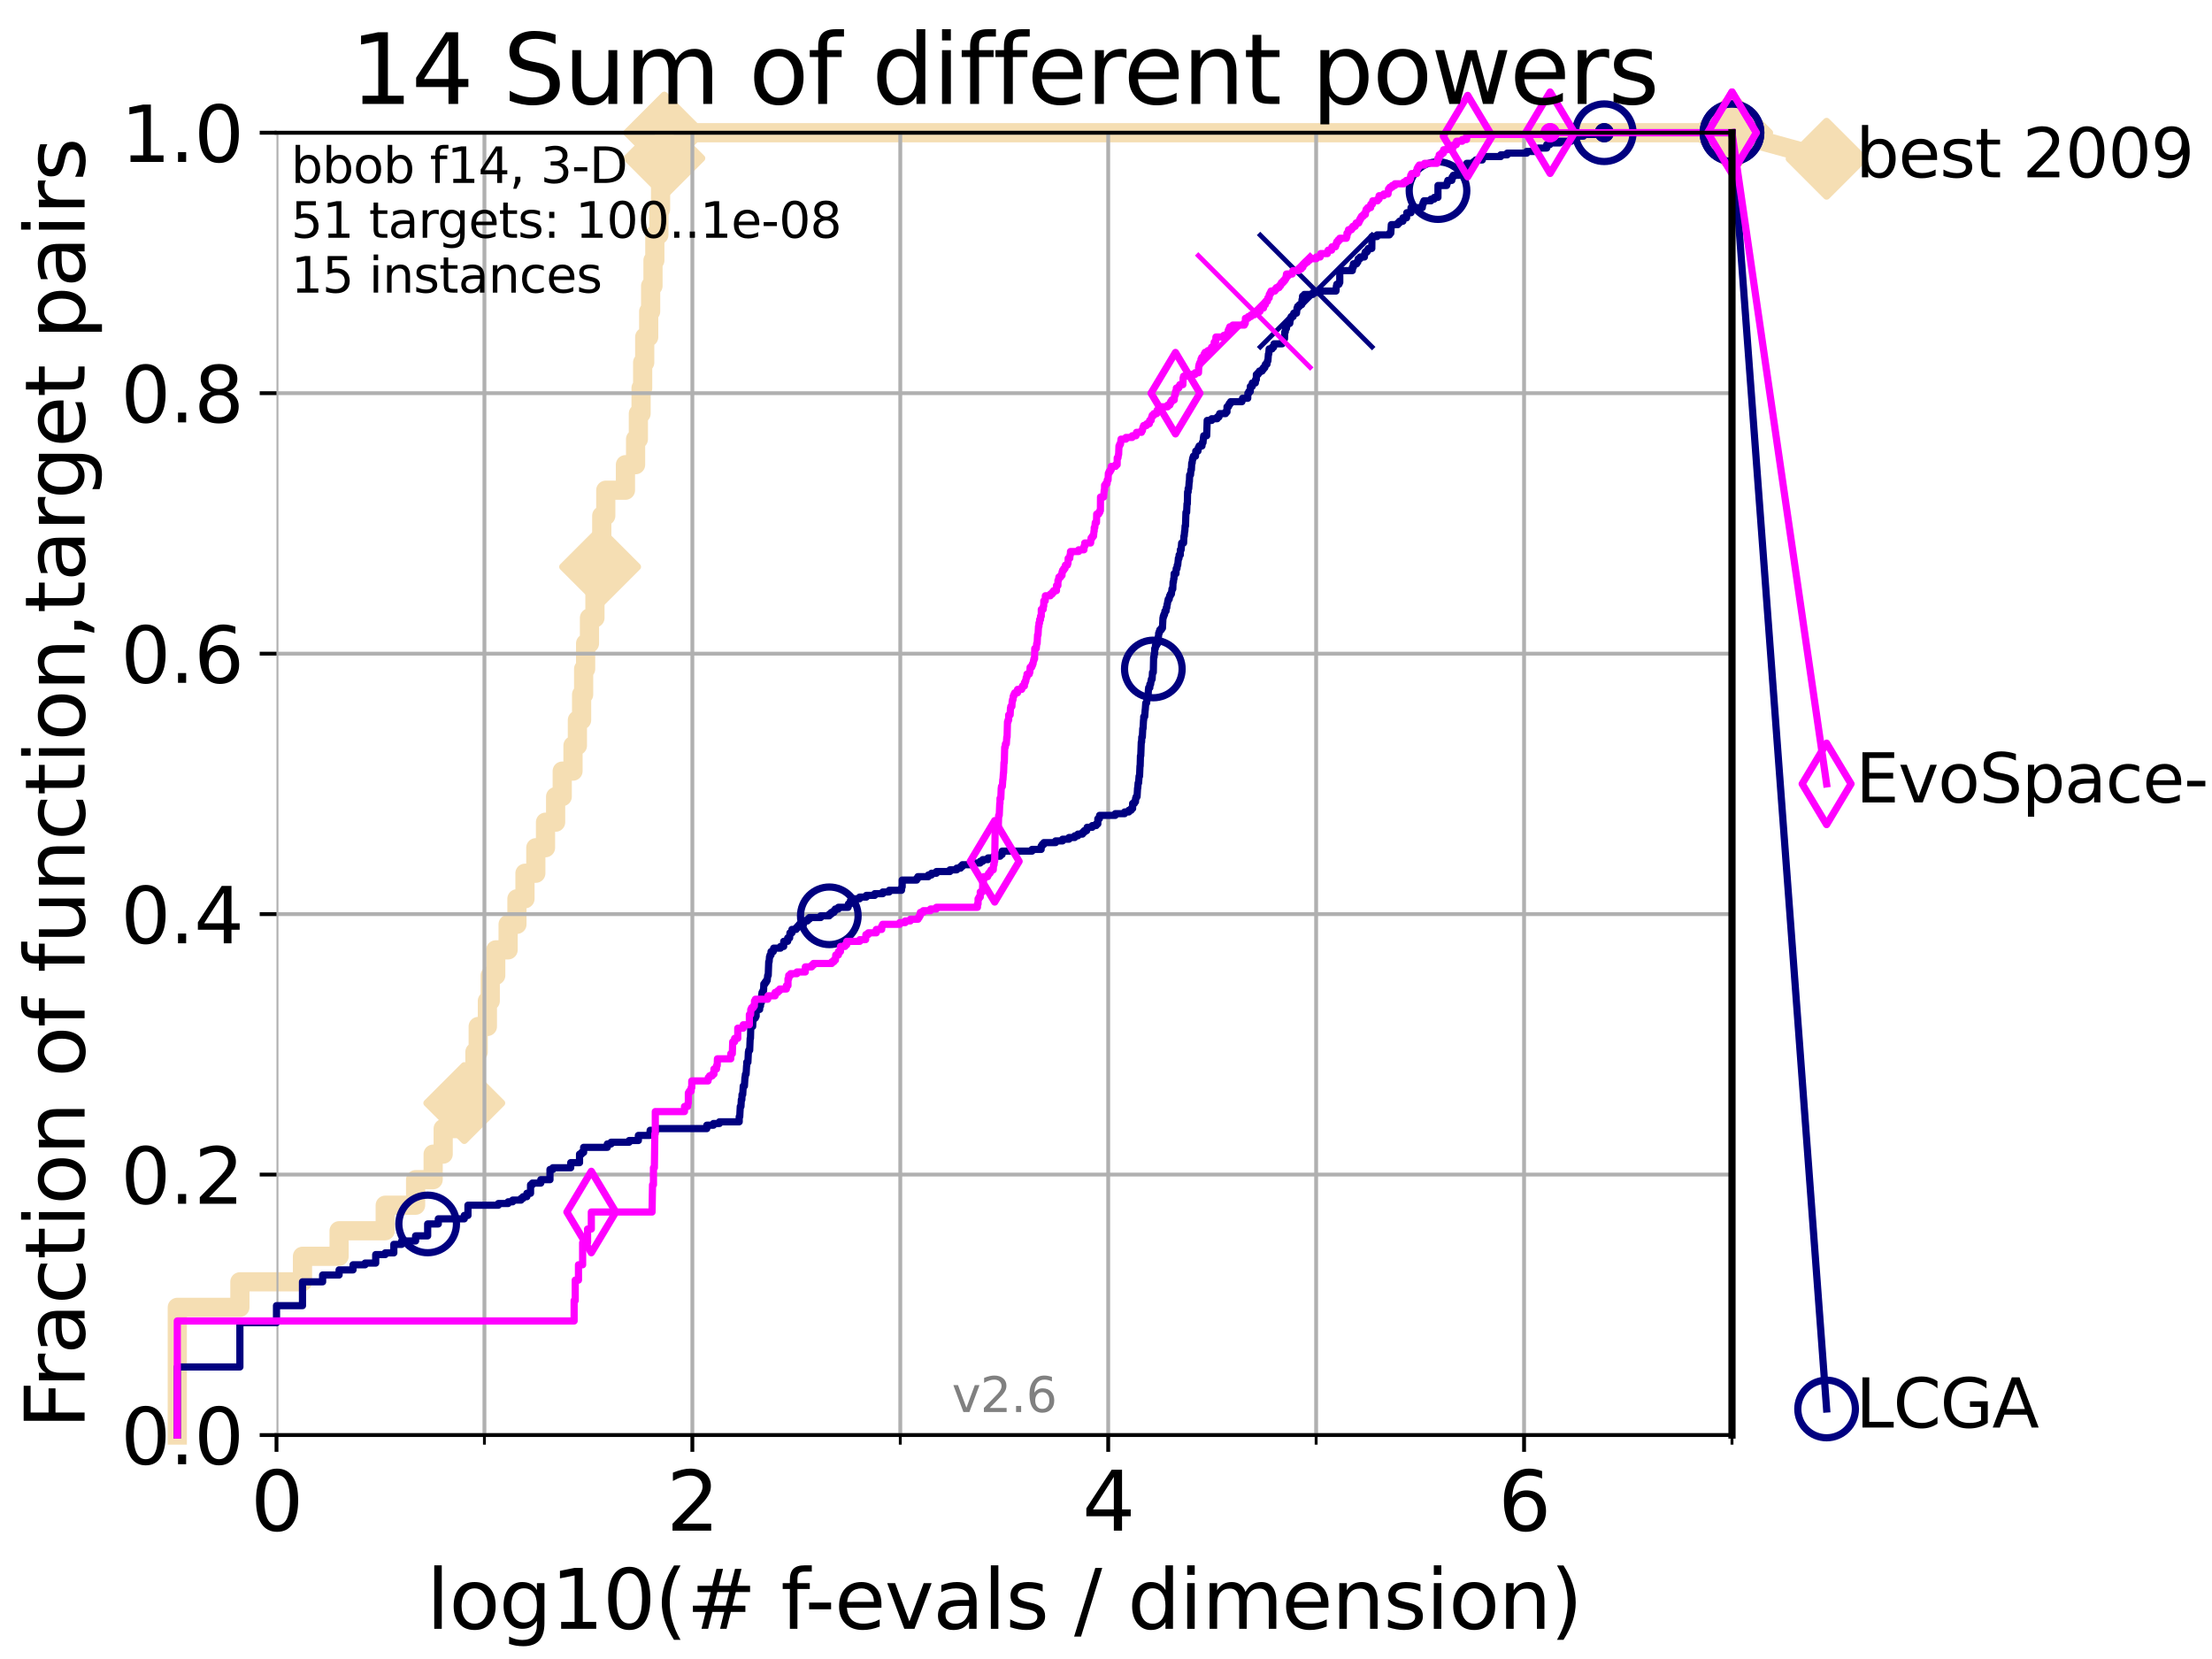 <?xml version="1.0" encoding="utf-8" standalone="no"?>
<!DOCTYPE svg PUBLIC "-//W3C//DTD SVG 1.1//EN"
  "http://www.w3.org/Graphics/SVG/1.1/DTD/svg11.dtd">
<svg xmlns:xlink="http://www.w3.org/1999/xlink" width="460.8pt" height="345.6pt" viewBox="0 0 460.8 345.6" xmlns="http://www.w3.org/2000/svg" version="1.1">
 <defs>
  <style type="text/css">*{stroke-linejoin: round; stroke-linecap: butt}</style>
 </defs>
 <g id="figure_1">
  <g id="patch_1">
   <path d="M 0 345.6 
L 460.8 345.6 
L 460.8 0 
L 0 0 
z
" style="fill: #ffffff"/>
  </g>
  <g id="axes_1">
   <g id="patch_2">
    <path d="M 57.6 298.944 
L 360.806 298.944 
L 360.806 27.648 
L 57.6 27.648 
z
" style="fill: #ffffff"/>
   </g>
   <g id="line2d_1">
    <path d="M 36.933 298.944 
L 36.933 272.346 
L 49.973 272.346 
L 49.973 267.027 
L 63.012 267.027 
L 63.012 261.707 
L 70.639 261.707 
L 70.639 256.388 
L 80.249 256.388 
L 80.249 251.068 
L 86.578 251.068 
L 86.578 245.749 
L 90.231 245.749 
L 90.231 240.429 
L 92.323 240.429 
L 92.323 235.11 
L 95.917 235.11 
L 95.917 229.79 
L 96.718 229.79 
L 96.718 224.471 
L 98.933 224.471 
L 98.933 219.151 
L 99.617 219.151 
L 99.617 213.832 
L 101.532 213.832 
L 101.532 208.512 
L 102.129 208.512 
L 102.129 203.192 
L 103.27 203.192 
L 103.27 197.873 
L 105.851 197.873 
L 105.851 192.553 
L 107.687 192.553 
L 107.687 187.234 
L 109.361 187.234 
L 109.361 181.914 
L 111.621 181.914 
L 111.621 176.595 
L 113.638 176.595 
L 113.638 171.275 
L 115.747 171.275 
L 115.747 165.956 
L 117.121 165.956 
L 117.121 160.636 
L 119.366 160.636 
L 119.366 155.317 
L 120.284 155.317 
L 120.284 149.997 
L 121.159 149.997 
L 121.159 144.678 
L 121.582 144.678 
L 121.582 139.358 
L 121.995 139.358 
L 121.995 134.039 
L 122.796 134.039 
L 122.796 128.719 
L 123.936 128.719 
L 123.936 123.4 
L 124.482 123.4 
L 124.482 118.08 
L 125.012 118.08 
L 125.012 112.76 
L 125.357 112.76 
L 125.357 107.441 
L 126.193 107.441 
L 126.193 102.121 
L 130.292 102.121 
L 130.292 96.802 
L 132.405 96.802 
L 132.405 91.482 
L 132.984 91.482 
L 132.984 86.163 
L 133.546 86.163 
L 133.546 80.843 
L 133.875 80.843 
L 133.875 75.524 
L 134.305 75.524 
L 134.305 70.204 
L 135.136 70.204 
L 135.136 64.885 
L 135.539 64.885 
L 135.539 59.565 
L 136.03 59.565 
L 136.03 54.246 
L 136.414 54.246 
L 136.414 48.926 
L 137.25 48.926 
L 137.25 43.607 
L 137.61 43.607 
L 137.61 38.287 
L 137.963 38.287 
L 137.963 32.968 
L 138.396 32.968 
L 138.396 27.648 
L 360.806 27.648 
" style="fill: none; stroke: #f5deb3; stroke-width: 4; stroke-linecap: square"/>
   </g>
   <g id="line2d_2">
    <defs>
     <path id="mb83824ae46" d="M 0 7.778 
L 7.778 0 
L 0 -7.778 
L -7.778 0 
z
" style="stroke: #f5deb3; stroke-width: 1.5; stroke-linejoin: miter"/>
    </defs>
    <g>
     <use xlink:href="#mb83824ae46" x="96.718" y="229.79" style="fill: #f5deb3; stroke: #f5deb3; stroke-width: 1.5; stroke-linejoin: miter"/>
     <use xlink:href="#mb83824ae46" x="125.012" y="118.08" style="fill: #f5deb3; stroke: #f5deb3; stroke-width: 1.5; stroke-linejoin: miter"/>
     <use xlink:href="#mb83824ae46" x="138.396" y="32.968" style="fill: #f5deb3; stroke: #f5deb3; stroke-width: 1.5; stroke-linejoin: miter"/>
     <use xlink:href="#mb83824ae46" x="138.396" y="27.648" style="fill: #f5deb3; stroke: #f5deb3; stroke-width: 1.5; stroke-linejoin: miter"/>
     <use xlink:href="#mb83824ae46" x="138.396" y="27.648" style="fill: #f5deb3; stroke: #f5deb3; stroke-width: 1.5; stroke-linejoin: miter"/>
     <use xlink:href="#mb83824ae46" x="360.806" y="27.648" style="fill: #f5deb3; stroke: #f5deb3; stroke-width: 1.5; stroke-linejoin: miter"/>
    </g>
   </g>
   <g id="line2d_3">
    <path style="fill: none; stroke: #f5deb3; stroke-width: 4; stroke-linecap: square"/>
    <g/>
   </g>
   <g id="line2d_4">
    <path d="M 360.806 27.648 
L 380.515 33.074 
" style="fill: none; stroke: #f5deb3; stroke-width: 4; stroke-linecap: square"/>
    <g>
     <use xlink:href="#mb83824ae46" x="360.806" y="27.648" style="fill: #f5deb3; stroke: #f5deb3; stroke-width: 1.5; stroke-linejoin: miter"/>
     <use xlink:href="#mb83824ae46" x="380.515" y="33.074" style="fill: #f5deb3; stroke: #f5deb3; stroke-width: 1.5; stroke-linejoin: miter"/>
    </g>
   </g>
   <g id="matplotlib.axis_1">
    <g id="xtick_1">
     <g id="line2d_5">
      <path d="M 57.6 298.944 
L 57.6 27.648 
" clip-path="url(#p89ccdda2a8)" style="fill: none; stroke: #b0b0b0; stroke-width: 0.8; stroke-linecap: square"/>
     </g>
     <g id="line2d_6">
      <defs>
       <path id="md970363a6b" d="M 0 0 
L 0 3.5 
" style="stroke: #000000; stroke-width: 0.8"/>
      </defs>
      <g>
       <use xlink:href="#md970363a6b" x="57.6" y="298.944" style="stroke: #000000; stroke-width: 0.8"/>
      </g>
     </g>
     <g id="text_1">
      <!-- 0 -->
      <g transform="translate(52.192 318.861)scale(0.17 -0.17)">
       <defs>
        <path id="DejaVuSans-30" d="M 2034 4250 
Q 1547 4250 1301 3770 
Q 1056 3291 1056 2328 
Q 1056 1369 1301 889 
Q 1547 409 2034 409 
Q 2525 409 2770 889 
Q 3016 1369 3016 2328 
Q 3016 3291 2770 3770 
Q 2525 4250 2034 4250 
z
M 2034 4750 
Q 2819 4750 3233 4129 
Q 3647 3509 3647 2328 
Q 3647 1150 3233 529 
Q 2819 -91 2034 -91 
Q 1250 -91 836 529 
Q 422 1150 422 2328 
Q 422 3509 836 4129 
Q 1250 4750 2034 4750 
z
" transform="scale(0.016)"/>
       </defs>
       <use xlink:href="#DejaVuSans-30"/>
      </g>
     </g>
    </g>
    <g id="xtick_2">
     <g id="line2d_7">
      <path d="M 144.23 298.944 
L 144.23 27.648 
" clip-path="url(#p89ccdda2a8)" style="fill: none; stroke: #b0b0b0; stroke-width: 0.8; stroke-linecap: square"/>
     </g>
     <g id="line2d_8">
      <g>
       <use xlink:href="#md970363a6b" x="144.23" y="298.944" style="stroke: #000000; stroke-width: 0.8"/>
      </g>
     </g>
     <g id="text_2">
      <!-- 2 -->
      <g transform="translate(138.822 318.861)scale(0.17 -0.17)">
       <defs>
        <path id="DejaVuSans-32" d="M 1228 531 
L 3431 531 
L 3431 0 
L 469 0 
L 469 531 
Q 828 903 1448 1529 
Q 2069 2156 2228 2338 
Q 2531 2678 2651 2914 
Q 2772 3150 2772 3378 
Q 2772 3750 2511 3984 
Q 2250 4219 1831 4219 
Q 1534 4219 1204 4116 
Q 875 4013 500 3803 
L 500 4441 
Q 881 4594 1212 4672 
Q 1544 4750 1819 4750 
Q 2544 4750 2975 4387 
Q 3406 4025 3406 3419 
Q 3406 3131 3298 2873 
Q 3191 2616 2906 2266 
Q 2828 2175 2409 1742 
Q 1991 1309 1228 531 
z
" transform="scale(0.016)"/>
       </defs>
       <use xlink:href="#DejaVuSans-32"/>
      </g>
     </g>
    </g>
    <g id="xtick_3">
     <g id="line2d_9">
      <path d="M 230.861 298.944 
L 230.861 27.648 
" clip-path="url(#p89ccdda2a8)" style="fill: none; stroke: #b0b0b0; stroke-width: 0.8; stroke-linecap: square"/>
     </g>
     <g id="line2d_10">
      <g>
       <use xlink:href="#md970363a6b" x="230.861" y="298.944" style="stroke: #000000; stroke-width: 0.8"/>
      </g>
     </g>
     <g id="text_3">
      <!-- 4 -->
      <g transform="translate(225.453 318.861)scale(0.17 -0.17)">
       <defs>
        <path id="DejaVuSans-34" d="M 2419 4116 
L 825 1625 
L 2419 1625 
L 2419 4116 
z
M 2253 4666 
L 3047 4666 
L 3047 1625 
L 3713 1625 
L 3713 1100 
L 3047 1100 
L 3047 0 
L 2419 0 
L 2419 1100 
L 313 1100 
L 313 1709 
L 2253 4666 
z
" transform="scale(0.016)"/>
       </defs>
       <use xlink:href="#DejaVuSans-34"/>
      </g>
     </g>
    </g>
    <g id="xtick_4">
     <g id="line2d_11">
      <path d="M 317.491 298.944 
L 317.491 27.648 
" clip-path="url(#p89ccdda2a8)" style="fill: none; stroke: #b0b0b0; stroke-width: 0.8; stroke-linecap: square"/>
     </g>
     <g id="line2d_12">
      <g>
       <use xlink:href="#md970363a6b" x="317.491" y="298.944" style="stroke: #000000; stroke-width: 0.8"/>
      </g>
     </g>
     <g id="text_4">
      <!-- 6 -->
      <g transform="translate(312.083 318.861)scale(0.17 -0.17)">
       <defs>
        <path id="DejaVuSans-36" d="M 2113 2584 
Q 1688 2584 1439 2293 
Q 1191 2003 1191 1497 
Q 1191 994 1439 701 
Q 1688 409 2113 409 
Q 2538 409 2786 701 
Q 3034 994 3034 1497 
Q 3034 2003 2786 2293 
Q 2538 2584 2113 2584 
z
M 3366 4563 
L 3366 3988 
Q 3128 4100 2886 4159 
Q 2644 4219 2406 4219 
Q 1781 4219 1451 3797 
Q 1122 3375 1075 2522 
Q 1259 2794 1537 2939 
Q 1816 3084 2150 3084 
Q 2853 3084 3261 2657 
Q 3669 2231 3669 1497 
Q 3669 778 3244 343 
Q 2819 -91 2113 -91 
Q 1303 -91 875 529 
Q 447 1150 447 2328 
Q 447 3434 972 4092 
Q 1497 4750 2381 4750 
Q 2619 4750 2861 4703 
Q 3103 4656 3366 4563 
z
" transform="scale(0.016)"/>
       </defs>
       <use xlink:href="#DejaVuSans-36"/>
      </g>
     </g>
    </g>
    <g id="xtick_5">
     <g id="line2d_13">
      <path d="M 100.915 298.944 
L 100.915 27.648 
" clip-path="url(#p89ccdda2a8)" style="fill: none; stroke: #b0b0b0; stroke-width: 0.8; stroke-linecap: square"/>
     </g>
     <g id="line2d_14">
      <defs>
       <path id="mba46e769ae" d="M 0 0 
L 0 2 
" style="stroke: #000000; stroke-width: 0.6"/>
      </defs>
      <g>
       <use xlink:href="#mba46e769ae" x="100.915" y="298.944" style="stroke: #000000; stroke-width: 0.6"/>
      </g>
     </g>
    </g>
    <g id="xtick_6">
     <g id="line2d_15">
      <path d="M 187.546 298.944 
L 187.546 27.648 
" clip-path="url(#p89ccdda2a8)" style="fill: none; stroke: #b0b0b0; stroke-width: 0.8; stroke-linecap: square"/>
     </g>
     <g id="line2d_16">
      <g>
       <use xlink:href="#mba46e769ae" x="187.546" y="298.944" style="stroke: #000000; stroke-width: 0.6"/>
      </g>
     </g>
    </g>
    <g id="xtick_7">
     <g id="line2d_17">
      <path d="M 274.176 298.944 
L 274.176 27.648 
" clip-path="url(#p89ccdda2a8)" style="fill: none; stroke: #b0b0b0; stroke-width: 0.8; stroke-linecap: square"/>
     </g>
     <g id="line2d_18">
      <g>
       <use xlink:href="#mba46e769ae" x="274.176" y="298.944" style="stroke: #000000; stroke-width: 0.6"/>
      </g>
     </g>
    </g>
    <g id="xtick_8">
     <g id="line2d_19">
      <path d="M 360.806 298.944 
L 360.806 27.648 
" clip-path="url(#p89ccdda2a8)" style="fill: none; stroke: #b0b0b0; stroke-width: 0.8; stroke-linecap: square"/>
     </g>
     <g id="line2d_20">
      <g>
       <use xlink:href="#mba46e769ae" x="360.806" y="298.944" style="stroke: #000000; stroke-width: 0.6"/>
      </g>
     </g>
    </g>
    <g id="text_5">
     <!-- log10(# f-evals / dimension) -->
     <g transform="translate(88.823 339.314)scale(0.17 -0.17)">
      <defs>
       <path id="DejaVuSans-6c" d="M 603 4863 
L 1178 4863 
L 1178 0 
L 603 0 
L 603 4863 
z
" transform="scale(0.016)"/>
       <path id="DejaVuSans-6f" d="M 1959 3097 
Q 1497 3097 1228 2736 
Q 959 2375 959 1747 
Q 959 1119 1226 758 
Q 1494 397 1959 397 
Q 2419 397 2687 759 
Q 2956 1122 2956 1747 
Q 2956 2369 2687 2733 
Q 2419 3097 1959 3097 
z
M 1959 3584 
Q 2709 3584 3137 3096 
Q 3566 2609 3566 1747 
Q 3566 888 3137 398 
Q 2709 -91 1959 -91 
Q 1206 -91 779 398 
Q 353 888 353 1747 
Q 353 2609 779 3096 
Q 1206 3584 1959 3584 
z
" transform="scale(0.016)"/>
       <path id="DejaVuSans-67" d="M 2906 1791 
Q 2906 2416 2648 2759 
Q 2391 3103 1925 3103 
Q 1463 3103 1205 2759 
Q 947 2416 947 1791 
Q 947 1169 1205 825 
Q 1463 481 1925 481 
Q 2391 481 2648 825 
Q 2906 1169 2906 1791 
z
M 3481 434 
Q 3481 -459 3084 -895 
Q 2688 -1331 1869 -1331 
Q 1566 -1331 1297 -1286 
Q 1028 -1241 775 -1147 
L 775 -588 
Q 1028 -725 1275 -790 
Q 1522 -856 1778 -856 
Q 2344 -856 2625 -561 
Q 2906 -266 2906 331 
L 2906 616 
Q 2728 306 2450 153 
Q 2172 0 1784 0 
Q 1141 0 747 490 
Q 353 981 353 1791 
Q 353 2603 747 3093 
Q 1141 3584 1784 3584 
Q 2172 3584 2450 3431 
Q 2728 3278 2906 2969 
L 2906 3500 
L 3481 3500 
L 3481 434 
z
" transform="scale(0.016)"/>
       <path id="DejaVuSans-31" d="M 794 531 
L 1825 531 
L 1825 4091 
L 703 3866 
L 703 4441 
L 1819 4666 
L 2450 4666 
L 2450 531 
L 3481 531 
L 3481 0 
L 794 0 
L 794 531 
z
" transform="scale(0.016)"/>
       <path id="DejaVuSans-28" d="M 1984 4856 
Q 1566 4138 1362 3434 
Q 1159 2731 1159 2009 
Q 1159 1288 1364 580 
Q 1569 -128 1984 -844 
L 1484 -844 
Q 1016 -109 783 600 
Q 550 1309 550 2009 
Q 550 2706 781 3412 
Q 1013 4119 1484 4856 
L 1984 4856 
z
" transform="scale(0.016)"/>
       <path id="DejaVuSans-23" d="M 3272 2816 
L 2363 2816 
L 2100 1772 
L 3016 1772 
L 3272 2816 
z
M 2803 4594 
L 2478 3297 
L 3391 3297 
L 3719 4594 
L 4219 4594 
L 3897 3297 
L 4872 3297 
L 4872 2816 
L 3775 2816 
L 3519 1772 
L 4513 1772 
L 4513 1294 
L 3397 1294 
L 3072 0 
L 2572 0 
L 2894 1294 
L 1978 1294 
L 1656 0 
L 1153 0 
L 1478 1294 
L 494 1294 
L 494 1772 
L 1594 1772 
L 1856 2816 
L 850 2816 
L 850 3297 
L 1978 3297 
L 2297 4594 
L 2803 4594 
z
" transform="scale(0.016)"/>
       <path id="DejaVuSans-20" transform="scale(0.016)"/>
       <path id="DejaVuSans-66" d="M 2375 4863 
L 2375 4384 
L 1825 4384 
Q 1516 4384 1395 4259 
Q 1275 4134 1275 3809 
L 1275 3500 
L 2222 3500 
L 2222 3053 
L 1275 3053 
L 1275 0 
L 697 0 
L 697 3053 
L 147 3053 
L 147 3500 
L 697 3500 
L 697 3744 
Q 697 4328 969 4595 
Q 1241 4863 1831 4863 
L 2375 4863 
z
" transform="scale(0.016)"/>
       <path id="DejaVuSans-2d" d="M 313 2009 
L 1997 2009 
L 1997 1497 
L 313 1497 
L 313 2009 
z
" transform="scale(0.016)"/>
       <path id="DejaVuSans-65" d="M 3597 1894 
L 3597 1613 
L 953 1613 
Q 991 1019 1311 708 
Q 1631 397 2203 397 
Q 2534 397 2845 478 
Q 3156 559 3463 722 
L 3463 178 
Q 3153 47 2828 -22 
Q 2503 -91 2169 -91 
Q 1331 -91 842 396 
Q 353 884 353 1716 
Q 353 2575 817 3079 
Q 1281 3584 2069 3584 
Q 2775 3584 3186 3129 
Q 3597 2675 3597 1894 
z
M 3022 2063 
Q 3016 2534 2758 2815 
Q 2500 3097 2075 3097 
Q 1594 3097 1305 2825 
Q 1016 2553 972 2059 
L 3022 2063 
z
" transform="scale(0.016)"/>
       <path id="DejaVuSans-76" d="M 191 3500 
L 800 3500 
L 1894 563 
L 2988 3500 
L 3597 3500 
L 2284 0 
L 1503 0 
L 191 3500 
z
" transform="scale(0.016)"/>
       <path id="DejaVuSans-61" d="M 2194 1759 
Q 1497 1759 1228 1600 
Q 959 1441 959 1056 
Q 959 750 1161 570 
Q 1363 391 1709 391 
Q 2188 391 2477 730 
Q 2766 1069 2766 1631 
L 2766 1759 
L 2194 1759 
z
M 3341 1997 
L 3341 0 
L 2766 0 
L 2766 531 
Q 2569 213 2275 61 
Q 1981 -91 1556 -91 
Q 1019 -91 701 211 
Q 384 513 384 1019 
Q 384 1609 779 1909 
Q 1175 2209 1959 2209 
L 2766 2209 
L 2766 2266 
Q 2766 2663 2505 2880 
Q 2244 3097 1772 3097 
Q 1472 3097 1187 3025 
Q 903 2953 641 2809 
L 641 3341 
Q 956 3463 1253 3523 
Q 1550 3584 1831 3584 
Q 2591 3584 2966 3190 
Q 3341 2797 3341 1997 
z
" transform="scale(0.016)"/>
       <path id="DejaVuSans-73" d="M 2834 3397 
L 2834 2853 
Q 2591 2978 2328 3040 
Q 2066 3103 1784 3103 
Q 1356 3103 1142 2972 
Q 928 2841 928 2578 
Q 928 2378 1081 2264 
Q 1234 2150 1697 2047 
L 1894 2003 
Q 2506 1872 2764 1633 
Q 3022 1394 3022 966 
Q 3022 478 2636 193 
Q 2250 -91 1575 -91 
Q 1294 -91 989 -36 
Q 684 19 347 128 
L 347 722 
Q 666 556 975 473 
Q 1284 391 1588 391 
Q 1994 391 2212 530 
Q 2431 669 2431 922 
Q 2431 1156 2273 1281 
Q 2116 1406 1581 1522 
L 1381 1569 
Q 847 1681 609 1914 
Q 372 2147 372 2553 
Q 372 3047 722 3315 
Q 1072 3584 1716 3584 
Q 2034 3584 2315 3537 
Q 2597 3491 2834 3397 
z
" transform="scale(0.016)"/>
       <path id="DejaVuSans-2f" d="M 1625 4666 
L 2156 4666 
L 531 -594 
L 0 -594 
L 1625 4666 
z
" transform="scale(0.016)"/>
       <path id="DejaVuSans-64" d="M 2906 2969 
L 2906 4863 
L 3481 4863 
L 3481 0 
L 2906 0 
L 2906 525 
Q 2725 213 2448 61 
Q 2172 -91 1784 -91 
Q 1150 -91 751 415 
Q 353 922 353 1747 
Q 353 2572 751 3078 
Q 1150 3584 1784 3584 
Q 2172 3584 2448 3432 
Q 2725 3281 2906 2969 
z
M 947 1747 
Q 947 1113 1208 752 
Q 1469 391 1925 391 
Q 2381 391 2643 752 
Q 2906 1113 2906 1747 
Q 2906 2381 2643 2742 
Q 2381 3103 1925 3103 
Q 1469 3103 1208 2742 
Q 947 2381 947 1747 
z
" transform="scale(0.016)"/>
       <path id="DejaVuSans-69" d="M 603 3500 
L 1178 3500 
L 1178 0 
L 603 0 
L 603 3500 
z
M 603 4863 
L 1178 4863 
L 1178 4134 
L 603 4134 
L 603 4863 
z
" transform="scale(0.016)"/>
       <path id="DejaVuSans-6d" d="M 3328 2828 
Q 3544 3216 3844 3400 
Q 4144 3584 4550 3584 
Q 5097 3584 5394 3201 
Q 5691 2819 5691 2113 
L 5691 0 
L 5113 0 
L 5113 2094 
Q 5113 2597 4934 2840 
Q 4756 3084 4391 3084 
Q 3944 3084 3684 2787 
Q 3425 2491 3425 1978 
L 3425 0 
L 2847 0 
L 2847 2094 
Q 2847 2600 2669 2842 
Q 2491 3084 2119 3084 
Q 1678 3084 1418 2786 
Q 1159 2488 1159 1978 
L 1159 0 
L 581 0 
L 581 3500 
L 1159 3500 
L 1159 2956 
Q 1356 3278 1631 3431 
Q 1906 3584 2284 3584 
Q 2666 3584 2933 3390 
Q 3200 3197 3328 2828 
z
" transform="scale(0.016)"/>
       <path id="DejaVuSans-6e" d="M 3513 2113 
L 3513 0 
L 2938 0 
L 2938 2094 
Q 2938 2591 2744 2837 
Q 2550 3084 2163 3084 
Q 1697 3084 1428 2787 
Q 1159 2491 1159 1978 
L 1159 0 
L 581 0 
L 581 3500 
L 1159 3500 
L 1159 2956 
Q 1366 3272 1645 3428 
Q 1925 3584 2291 3584 
Q 2894 3584 3203 3211 
Q 3513 2838 3513 2113 
z
" transform="scale(0.016)"/>
       <path id="DejaVuSans-29" d="M 513 4856 
L 1013 4856 
Q 1481 4119 1714 3412 
Q 1947 2706 1947 2009 
Q 1947 1309 1714 600 
Q 1481 -109 1013 -844 
L 513 -844 
Q 928 -128 1133 580 
Q 1338 1288 1338 2009 
Q 1338 2731 1133 3434 
Q 928 4138 513 4856 
z
" transform="scale(0.016)"/>
      </defs>
      <use xlink:href="#DejaVuSans-6c"/>
      <use xlink:href="#DejaVuSans-6f" x="27.783"/>
      <use xlink:href="#DejaVuSans-67" x="88.965"/>
      <use xlink:href="#DejaVuSans-31" x="152.441"/>
      <use xlink:href="#DejaVuSans-30" x="216.064"/>
      <use xlink:href="#DejaVuSans-28" x="279.688"/>
      <use xlink:href="#DejaVuSans-23" x="318.701"/>
      <use xlink:href="#DejaVuSans-20" x="402.49"/>
      <use xlink:href="#DejaVuSans-66" x="434.277"/>
      <use xlink:href="#DejaVuSans-2d" x="463.982"/>
      <use xlink:href="#DejaVuSans-65" x="500.066"/>
      <use xlink:href="#DejaVuSans-76" x="561.59"/>
      <use xlink:href="#DejaVuSans-61" x="620.77"/>
      <use xlink:href="#DejaVuSans-6c" x="682.049"/>
      <use xlink:href="#DejaVuSans-73" x="709.832"/>
      <use xlink:href="#DejaVuSans-20" x="761.932"/>
      <use xlink:href="#DejaVuSans-2f" x="793.719"/>
      <use xlink:href="#DejaVuSans-20" x="827.41"/>
      <use xlink:href="#DejaVuSans-64" x="859.197"/>
      <use xlink:href="#DejaVuSans-69" x="922.674"/>
      <use xlink:href="#DejaVuSans-6d" x="950.457"/>
      <use xlink:href="#DejaVuSans-65" x="1047.869"/>
      <use xlink:href="#DejaVuSans-6e" x="1109.393"/>
      <use xlink:href="#DejaVuSans-73" x="1172.771"/>
      <use xlink:href="#DejaVuSans-69" x="1224.871"/>
      <use xlink:href="#DejaVuSans-6f" x="1252.654"/>
      <use xlink:href="#DejaVuSans-6e" x="1313.836"/>
      <use xlink:href="#DejaVuSans-29" x="1377.215"/>
     </g>
    </g>
   </g>
   <g id="matplotlib.axis_2">
    <g id="ytick_1">
     <g id="line2d_21">
      <path d="M 57.6 298.944 
L 360.806 298.944 
" clip-path="url(#p89ccdda2a8)" style="fill: none; stroke: #b0b0b0; stroke-width: 0.8; stroke-linecap: square"/>
     </g>
     <g id="line2d_22">
      <defs>
       <path id="m484768a4c5" d="M 0 0 
L -3.5 0 
" style="stroke: #000000; stroke-width: 0.8"/>
      </defs>
      <g>
       <use xlink:href="#m484768a4c5" x="57.6" y="298.944" style="stroke: #000000; stroke-width: 0.8"/>
      </g>
     </g>
     <g id="text_6">
      <!-- 0.0 -->
      <g transform="translate(25.155 305.023)scale(0.16 -0.16)">
       <defs>
        <path id="DejaVuSans-2e" d="M 684 794 
L 1344 794 
L 1344 0 
L 684 0 
L 684 794 
z
" transform="scale(0.016)"/>
       </defs>
       <use xlink:href="#DejaVuSans-30"/>
       <use xlink:href="#DejaVuSans-2e" x="63.623"/>
       <use xlink:href="#DejaVuSans-30" x="95.41"/>
      </g>
     </g>
    </g>
    <g id="ytick_2">
     <g id="line2d_23">
      <path d="M 57.6 244.685 
L 360.806 244.685 
" clip-path="url(#p89ccdda2a8)" style="fill: none; stroke: #b0b0b0; stroke-width: 0.8; stroke-linecap: square"/>
     </g>
     <g id="line2d_24">
      <g>
       <use xlink:href="#m484768a4c5" x="57.6" y="244.685" style="stroke: #000000; stroke-width: 0.8"/>
      </g>
     </g>
     <g id="text_7">
      <!-- 0.2 -->
      <g transform="translate(25.155 250.764)scale(0.16 -0.16)">
       <use xlink:href="#DejaVuSans-30"/>
       <use xlink:href="#DejaVuSans-2e" x="63.623"/>
       <use xlink:href="#DejaVuSans-32" x="95.41"/>
      </g>
     </g>
    </g>
    <g id="ytick_3">
     <g id="line2d_25">
      <path d="M 57.6 190.426 
L 360.806 190.426 
" clip-path="url(#p89ccdda2a8)" style="fill: none; stroke: #b0b0b0; stroke-width: 0.8; stroke-linecap: square"/>
     </g>
     <g id="line2d_26">
      <g>
       <use xlink:href="#m484768a4c5" x="57.6" y="190.426" style="stroke: #000000; stroke-width: 0.8"/>
      </g>
     </g>
     <g id="text_8">
      <!-- 0.4 -->
      <g transform="translate(25.155 196.504)scale(0.16 -0.16)">
       <use xlink:href="#DejaVuSans-30"/>
       <use xlink:href="#DejaVuSans-2e" x="63.623"/>
       <use xlink:href="#DejaVuSans-34" x="95.41"/>
      </g>
     </g>
    </g>
    <g id="ytick_4">
     <g id="line2d_27">
      <path d="M 57.6 136.166 
L 360.806 136.166 
" clip-path="url(#p89ccdda2a8)" style="fill: none; stroke: #b0b0b0; stroke-width: 0.8; stroke-linecap: square"/>
     </g>
     <g id="line2d_28">
      <g>
       <use xlink:href="#m484768a4c5" x="57.6" y="136.166" style="stroke: #000000; stroke-width: 0.8"/>
      </g>
     </g>
     <g id="text_9">
      <!-- 0.6 -->
      <g transform="translate(25.155 142.245)scale(0.16 -0.16)">
       <use xlink:href="#DejaVuSans-30"/>
       <use xlink:href="#DejaVuSans-2e" x="63.623"/>
       <use xlink:href="#DejaVuSans-36" x="95.41"/>
      </g>
     </g>
    </g>
    <g id="ytick_5">
     <g id="line2d_29">
      <path d="M 57.6 81.907 
L 360.806 81.907 
" clip-path="url(#p89ccdda2a8)" style="fill: none; stroke: #b0b0b0; stroke-width: 0.8; stroke-linecap: square"/>
     </g>
     <g id="line2d_30">
      <g>
       <use xlink:href="#m484768a4c5" x="57.6" y="81.907" style="stroke: #000000; stroke-width: 0.8"/>
      </g>
     </g>
     <g id="text_10">
      <!-- 0.8 -->
      <g transform="translate(25.155 87.986)scale(0.16 -0.16)">
       <defs>
        <path id="DejaVuSans-38" d="M 2034 2216 
Q 1584 2216 1326 1975 
Q 1069 1734 1069 1313 
Q 1069 891 1326 650 
Q 1584 409 2034 409 
Q 2484 409 2743 651 
Q 3003 894 3003 1313 
Q 3003 1734 2745 1975 
Q 2488 2216 2034 2216 
z
M 1403 2484 
Q 997 2584 770 2862 
Q 544 3141 544 3541 
Q 544 4100 942 4425 
Q 1341 4750 2034 4750 
Q 2731 4750 3128 4425 
Q 3525 4100 3525 3541 
Q 3525 3141 3298 2862 
Q 3072 2584 2669 2484 
Q 3125 2378 3379 2068 
Q 3634 1759 3634 1313 
Q 3634 634 3220 271 
Q 2806 -91 2034 -91 
Q 1263 -91 848 271 
Q 434 634 434 1313 
Q 434 1759 690 2068 
Q 947 2378 1403 2484 
z
M 1172 3481 
Q 1172 3119 1398 2916 
Q 1625 2713 2034 2713 
Q 2441 2713 2670 2916 
Q 2900 3119 2900 3481 
Q 2900 3844 2670 4047 
Q 2441 4250 2034 4250 
Q 1625 4250 1398 4047 
Q 1172 3844 1172 3481 
z
" transform="scale(0.016)"/>
       </defs>
       <use xlink:href="#DejaVuSans-30"/>
       <use xlink:href="#DejaVuSans-2e" x="63.623"/>
       <use xlink:href="#DejaVuSans-38" x="95.41"/>
      </g>
     </g>
    </g>
    <g id="ytick_6">
     <g id="line2d_31">
      <path d="M 57.6 27.648 
L 360.806 27.648 
" clip-path="url(#p89ccdda2a8)" style="fill: none; stroke: #b0b0b0; stroke-width: 0.8; stroke-linecap: square"/>
     </g>
     <g id="line2d_32">
      <g>
       <use xlink:href="#m484768a4c5" x="57.6" y="27.648" style="stroke: #000000; stroke-width: 0.8"/>
      </g>
     </g>
     <g id="text_11">
      <!-- 1.0 -->
      <g transform="translate(25.155 33.727)scale(0.16 -0.16)">
       <use xlink:href="#DejaVuSans-31"/>
       <use xlink:href="#DejaVuSans-2e" x="63.623"/>
       <use xlink:href="#DejaVuSans-30" x="95.41"/>
      </g>
     </g>
    </g>
    <g id="text_12">
     <!-- Fraction of function,target pairs -->
     <g transform="translate(17.62 297.681)rotate(-90)scale(0.17 -0.17)">
      <defs>
       <path id="DejaVuSans-46" d="M 628 4666 
L 3309 4666 
L 3309 4134 
L 1259 4134 
L 1259 2759 
L 3109 2759 
L 3109 2228 
L 1259 2228 
L 1259 0 
L 628 0 
L 628 4666 
z
" transform="scale(0.016)"/>
       <path id="DejaVuSans-72" d="M 2631 2963 
Q 2534 3019 2420 3045 
Q 2306 3072 2169 3072 
Q 1681 3072 1420 2755 
Q 1159 2438 1159 1844 
L 1159 0 
L 581 0 
L 581 3500 
L 1159 3500 
L 1159 2956 
Q 1341 3275 1631 3429 
Q 1922 3584 2338 3584 
Q 2397 3584 2469 3576 
Q 2541 3569 2628 3553 
L 2631 2963 
z
" transform="scale(0.016)"/>
       <path id="DejaVuSans-63" d="M 3122 3366 
L 3122 2828 
Q 2878 2963 2633 3030 
Q 2388 3097 2138 3097 
Q 1578 3097 1268 2742 
Q 959 2388 959 1747 
Q 959 1106 1268 751 
Q 1578 397 2138 397 
Q 2388 397 2633 464 
Q 2878 531 3122 666 
L 3122 134 
Q 2881 22 2623 -34 
Q 2366 -91 2075 -91 
Q 1284 -91 818 406 
Q 353 903 353 1747 
Q 353 2603 823 3093 
Q 1294 3584 2113 3584 
Q 2378 3584 2631 3529 
Q 2884 3475 3122 3366 
z
" transform="scale(0.016)"/>
       <path id="DejaVuSans-74" d="M 1172 4494 
L 1172 3500 
L 2356 3500 
L 2356 3053 
L 1172 3053 
L 1172 1153 
Q 1172 725 1289 603 
Q 1406 481 1766 481 
L 2356 481 
L 2356 0 
L 1766 0 
Q 1100 0 847 248 
Q 594 497 594 1153 
L 594 3053 
L 172 3053 
L 172 3500 
L 594 3500 
L 594 4494 
L 1172 4494 
z
" transform="scale(0.016)"/>
       <path id="DejaVuSans-75" d="M 544 1381 
L 544 3500 
L 1119 3500 
L 1119 1403 
Q 1119 906 1312 657 
Q 1506 409 1894 409 
Q 2359 409 2629 706 
Q 2900 1003 2900 1516 
L 2900 3500 
L 3475 3500 
L 3475 0 
L 2900 0 
L 2900 538 
Q 2691 219 2414 64 
Q 2138 -91 1772 -91 
Q 1169 -91 856 284 
Q 544 659 544 1381 
z
M 1991 3584 
L 1991 3584 
z
" transform="scale(0.016)"/>
       <path id="DejaVuSans-2c" d="M 750 794 
L 1409 794 
L 1409 256 
L 897 -744 
L 494 -744 
L 750 256 
L 750 794 
z
" transform="scale(0.016)"/>
       <path id="DejaVuSans-70" d="M 1159 525 
L 1159 -1331 
L 581 -1331 
L 581 3500 
L 1159 3500 
L 1159 2969 
Q 1341 3281 1617 3432 
Q 1894 3584 2278 3584 
Q 2916 3584 3314 3078 
Q 3713 2572 3713 1747 
Q 3713 922 3314 415 
Q 2916 -91 2278 -91 
Q 1894 -91 1617 61 
Q 1341 213 1159 525 
z
M 3116 1747 
Q 3116 2381 2855 2742 
Q 2594 3103 2138 3103 
Q 1681 3103 1420 2742 
Q 1159 2381 1159 1747 
Q 1159 1113 1420 752 
Q 1681 391 2138 391 
Q 2594 391 2855 752 
Q 3116 1113 3116 1747 
z
" transform="scale(0.016)"/>
      </defs>
      <use xlink:href="#DejaVuSans-46"/>
      <use xlink:href="#DejaVuSans-72" x="50.27"/>
      <use xlink:href="#DejaVuSans-61" x="91.383"/>
      <use xlink:href="#DejaVuSans-63" x="152.662"/>
      <use xlink:href="#DejaVuSans-74" x="207.643"/>
      <use xlink:href="#DejaVuSans-69" x="246.852"/>
      <use xlink:href="#DejaVuSans-6f" x="274.635"/>
      <use xlink:href="#DejaVuSans-6e" x="335.816"/>
      <use xlink:href="#DejaVuSans-20" x="399.195"/>
      <use xlink:href="#DejaVuSans-6f" x="430.982"/>
      <use xlink:href="#DejaVuSans-66" x="492.164"/>
      <use xlink:href="#DejaVuSans-20" x="527.369"/>
      <use xlink:href="#DejaVuSans-66" x="559.156"/>
      <use xlink:href="#DejaVuSans-75" x="594.361"/>
      <use xlink:href="#DejaVuSans-6e" x="657.74"/>
      <use xlink:href="#DejaVuSans-63" x="721.119"/>
      <use xlink:href="#DejaVuSans-74" x="776.1"/>
      <use xlink:href="#DejaVuSans-69" x="815.309"/>
      <use xlink:href="#DejaVuSans-6f" x="843.092"/>
      <use xlink:href="#DejaVuSans-6e" x="904.273"/>
      <use xlink:href="#DejaVuSans-2c" x="967.652"/>
      <use xlink:href="#DejaVuSans-74" x="999.439"/>
      <use xlink:href="#DejaVuSans-61" x="1038.648"/>
      <use xlink:href="#DejaVuSans-72" x="1099.928"/>
      <use xlink:href="#DejaVuSans-67" x="1139.291"/>
      <use xlink:href="#DejaVuSans-65" x="1202.768"/>
      <use xlink:href="#DejaVuSans-74" x="1264.291"/>
      <use xlink:href="#DejaVuSans-20" x="1303.5"/>
      <use xlink:href="#DejaVuSans-70" x="1335.287"/>
      <use xlink:href="#DejaVuSans-61" x="1398.764"/>
      <use xlink:href="#DejaVuSans-69" x="1460.043"/>
      <use xlink:href="#DejaVuSans-72" x="1487.826"/>
      <use xlink:href="#DejaVuSans-73" x="1528.939"/>
     </g>
    </g>
   </g>
   <g id="line2d_33">
    <defs>
     <path id="m4335a800de" d="M 0 1.5 
C 0.398 1.5 0.779 1.342 1.061 1.061 
C 1.342 0.779 1.5 0.398 1.5 0 
C 1.5 -0.398 1.342 -0.779 1.061 -1.061 
C 0.779 -1.342 0.398 -1.5 0 -1.5 
C -0.398 -1.5 -0.779 -1.342 -1.061 -1.061 
C -1.342 -0.779 -1.5 -0.398 -1.5 0 
C -1.5 0.398 -1.342 0.779 -1.061 1.061 
C -0.779 1.342 -0.398 1.5 0 1.5 
z
" style="stroke: #f5deb3"/>
    </defs>
    <g>
     <use xlink:href="#m4335a800de" x="138.396" y="27.648" style="fill: #f5deb3; stroke: #f5deb3"/>
     <use xlink:href="#m4335a800de" x="138.396" y="27.648" style="fill: #f5deb3; stroke: #f5deb3"/>
    </g>
   </g>
   <g id="line2d_34">
    <defs>
     <path id="mbd5a1bdf21" d="M 0 1.5 
C 0.398 1.5 0.779 1.342 1.061 1.061 
C 1.342 0.779 1.5 0.398 1.5 0 
C 1.5 -0.398 1.342 -0.779 1.061 -1.061 
C 0.779 -1.342 0.398 -1.5 0 -1.5 
C -0.398 -1.5 -0.779 -1.342 -1.061 -1.061 
C -1.342 -0.779 -1.5 -0.398 -1.5 0 
C -1.5 0.398 -1.342 0.779 -1.061 1.061 
C -0.779 1.342 -0.398 1.5 0 1.5 
z
" style="stroke: #000080"/>
    </defs>
    <g>
     <use xlink:href="#mbd5a1bdf21" x="334.193" y="27.648" style="fill: #000080; stroke: #000080"/>
     <use xlink:href="#mbd5a1bdf21" x="334.193" y="27.648" style="fill: #000080; stroke: #000080"/>
    </g>
   </g>
   <g id="line2d_35">
    <path d="M 36.933 298.944 
L 36.933 284.759 
L 49.973 284.759 
L 49.973 275.538 
L 57.6 275.538 
L 57.6 271.992 
L 63.012 271.992 
L 63.012 267.027 
L 67.209 267.027 
L 67.209 265.608 
L 70.639 265.608 
L 70.639 264.544 
L 73.539 264.544 
L 73.539 263.48 
L 76.051 263.48 
L 76.051 263.126 
L 78.267 263.126 
L 78.267 261.353 
L 80.249 261.353 
L 80.249 260.998 
L 82.042 260.998 
L 82.042 259.225 
L 83.678 259.225 
L 83.678 258.516 
L 86.578 258.516 
L 86.578 257.452 
L 89.09 257.452 
L 89.09 254.969 
L 91.306 254.969 
L 91.306 253.905 
L 96.718 253.905 
L 96.718 253.196 
L 97.485 253.196 
L 97.485 251.068 
L 103.815 251.068 
L 103.815 250.714 
L 105.851 250.714 
L 105.851 250.359 
L 106.791 250.359 
L 106.791 250.004 
L 108.543 250.004 
L 108.543 249.65 
L 108.956 249.65 
L 108.956 249.295 
L 109.757 249.295 
L 109.757 248.586 
L 110.525 248.586 
L 110.525 246.813 
L 110.897 246.813 
L 110.897 246.458 
L 112.657 246.458 
L 112.657 245.749 
L 114.571 245.749 
L 114.571 243.621 
L 115.168 243.621 
L 115.168 243.266 
L 118.89 243.266 
L 118.89 242.202 
L 120.727 242.202 
L 120.727 240.429 
L 121.159 240.429 
L 121.159 240.075 
L 121.582 240.075 
L 121.582 239.011 
L 126.517 239.011 
L 126.517 238.301 
L 127.304 238.301 
L 127.304 237.947 
L 131.065 237.947 
L 131.065 237.592 
L 132.984 237.592 
L 132.984 236.528 
L 135.339 236.528 
L 135.439 235.464 
L 136.697 235.464 
L 136.697 235.11 
L 147.237 235.11 
L 147.237 234.4 
L 148.628 234.4 
L 148.628 234.046 
L 149.876 234.046 
L 149.876 233.691 
L 153.99 233.691 
L 153.99 232.627 
L 154.101 232.627 
L 154.212 230.499 
L 154.359 230.499 
L 154.432 229.081 
L 154.541 229.081 
L 154.578 228.017 
L 154.722 228.017 
L 154.829 226.244 
L 155.077 226.244 
L 155.183 224.471 
L 155.218 224.471 
L 155.288 223.761 
L 155.426 223.761 
L 155.53 221.988 
L 155.564 221.988 
L 155.564 221.279 
L 155.803 221.279 
L 155.904 219.151 
L 155.972 219.151 
L 155.972 218.796 
L 156.172 218.796 
L 156.272 216.314 
L 156.338 216.314 
L 156.403 213.832 
L 156.793 213.832 
L 156.858 212.413 
L 157.017 212.413 
L 157.017 212.058 
L 157.363 212.058 
L 157.363 211.704 
L 157.519 211.704 
L 157.519 210.285 
L 158.247 210.285 
L 158.247 209.576 
L 158.425 209.576 
L 158.425 208.867 
L 158.601 208.867 
L 158.688 207.093 
L 158.746 207.093 
L 158.746 206.739 
L 158.919 206.739 
L 158.919 206.384 
L 159.063 206.384 
L 159.119 204.966 
L 159.373 204.966 
L 159.373 204.611 
L 159.624 204.611 
L 159.624 204.256 
L 159.817 204.256 
L 159.926 203.192 
L 160.035 203.192 
L 160.142 200.355 
L 160.223 200.355 
L 160.303 199.291 
L 160.41 199.291 
L 160.41 198.937 
L 160.621 198.937 
L 160.621 198.228 
L 161.087 198.228 
L 161.164 197.518 
L 162.587 197.518 
L 162.587 197.164 
L 163.26 197.164 
L 163.26 196.1 
L 164.085 196.1 
L 164.085 195.39 
L 164.496 195.39 
L 164.56 194.327 
L 164.98 194.327 
L 164.98 193.617 
L 165.855 193.617 
L 165.855 193.263 
L 166.189 193.263 
L 166.189 192.908 
L 166.499 192.908 
L 166.499 192.553 
L 167.398 192.553 
L 167.398 191.844 
L 168.204 191.844 
L 168.204 191.49 
L 168.603 191.49 
L 168.603 191.135 
L 170.971 191.135 
L 170.971 190.78 
L 172.76 190.78 
L 172.76 190.426 
L 173.168 190.426 
L 173.168 190.071 
L 173.712 190.071 
L 173.712 189.716 
L 173.998 189.716 
L 173.998 189.362 
L 174.644 189.362 
L 174.644 189.007 
L 176.683 189.007 
L 176.739 188.298 
L 177.168 188.298 
L 177.168 187.589 
L 177.556 187.589 
L 177.556 187.234 
L 179.072 187.234 
L 179.072 186.879 
L 180.474 186.879 
L 180.474 186.525 
L 182.217 186.525 
L 182.217 186.17 
L 183.896 186.17 
L 183.896 185.815 
L 185.24 185.815 
L 185.24 185.461 
L 187.801 185.461 
L 187.863 184.751 
L 187.943 184.751 
L 187.943 183.333 
L 190.96 183.333 
L 190.96 182.978 
L 191.214 182.978 
L 191.214 182.624 
L 193.403 182.624 
L 193.403 182.269 
L 194.049 182.269 
L 194.049 181.914 
L 195.072 181.914 
L 195.072 181.56 
L 197.882 181.56 
L 197.882 181.205 
L 199.304 181.205 
L 199.304 180.85 
L 200.096 180.85 
L 200.096 180.496 
L 200.481 180.496 
L 200.481 180.141 
L 202.2 180.141 
L 202.2 179.787 
L 204.181 179.787 
L 204.181 179.432 
L 204.717 179.432 
L 204.717 179.077 
L 205.822 179.077 
L 205.822 178.723 
L 207.008 178.723 
L 207.008 178.368 
L 208.343 178.368 
L 208.343 178.013 
L 208.754 178.013 
L 208.778 177.304 
L 214.99 177.304 
L 214.99 176.949 
L 216.891 176.949 
L 216.891 176.24 
L 217.119 176.24 
L 217.119 175.886 
L 217.462 175.886 
L 217.462 175.531 
L 219.903 175.531 
L 219.903 175.176 
L 221.351 175.176 
L 221.351 174.822 
L 222.688 174.822 
L 222.688 174.467 
L 223.891 174.467 
L 223.891 174.112 
L 224.549 174.112 
L 224.549 173.758 
L 225.502 173.758 
L 225.502 173.403 
L 225.858 173.403 
L 225.858 173.048 
L 226.376 173.048 
L 226.47 172.339 
L 227.536 172.339 
L 227.536 171.985 
L 228.349 171.985 
L 228.349 171.63 
L 228.697 171.63 
L 228.697 170.566 
L 229.011 170.566 
L 229.06 169.857 
L 232.334 169.857 
L 232.334 169.502 
L 234.277 169.502 
L 234.277 169.147 
L 235.154 169.147 
L 235.154 168.793 
L 235.637 168.793 
L 235.637 168.438 
L 235.945 168.438 
L 235.945 167.374 
L 236.312 167.374 
L 236.312 167.02 
L 236.548 167.02 
L 236.563 166.31 
L 236.683 166.31 
L 236.683 165.956 
L 236.871 165.956 
L 236.975 164.183 
L 237.009 164.183 
L 237.092 163.119 
L 237.185 163.119 
L 237.29 161.7 
L 237.388 161.7 
L 237.476 159.572 
L 237.517 159.572 
L 237.576 157.445 
L 237.644 157.445 
L 237.746 154.607 
L 237.813 154.607 
L 237.854 153.544 
L 237.97 153.544 
L 238.055 151.77 
L 238.118 151.77 
L 238.217 149.997 
L 238.245 149.997 
L 238.26 149.288 
L 238.459 149.288 
L 238.562 147.869 
L 238.58 147.869 
L 238.682 146.451 
L 238.862 146.451 
L 238.966 145.387 
L 238.982 145.387 
L 238.982 145.032 
L 239.158 145.032 
L 239.243 143.614 
L 239.284 143.614 
L 239.284 143.259 
L 239.527 143.259 
L 239.531 142.55 
L 239.701 142.55 
L 239.772 141.841 
L 239.846 141.841 
L 239.846 141.486 
L 240.008 141.486 
L 240.085 140.067 
L 240.254 140.067 
L 240.321 136.876 
L 240.417 136.876 
L 240.448 136.166 
L 240.536 136.166 
L 240.543 135.102 
L 240.675 135.102 
L 240.709 134.393 
L 240.975 134.393 
L 240.975 134.039 
L 241.188 134.039 
L 241.287 132.62 
L 241.341 132.62 
L 241.371 131.911 
L 241.493 131.911 
L 241.493 131.556 
L 241.61 131.556 
L 241.61 131.202 
L 241.933 131.202 
L 241.933 130.847 
L 242.159 130.847 
L 242.266 128.719 
L 242.332 128.719 
L 242.332 128.364 
L 242.452 128.364 
L 242.452 128.01 
L 242.602 128.01 
L 242.675 127.301 
L 242.907 127.301 
L 242.954 126.591 
L 243.065 126.591 
L 243.129 125.882 
L 243.181 125.882 
L 243.276 125.173 
L 243.36 125.173 
L 243.36 124.818 
L 243.567 124.818 
L 243.649 124.109 
L 243.816 124.109 
L 243.816 123.754 
L 244.023 123.754 
L 244.097 123.045 
L 244.138 123.045 
L 244.138 122.69 
L 244.312 122.69 
L 244.365 121.272 
L 244.443 121.272 
L 244.504 120.562 
L 244.562 120.562 
L 244.597 119.499 
L 244.974 119.499 
L 245.023 118.435 
L 245.188 118.435 
L 245.242 117.725 
L 245.342 117.725 
L 245.445 116.661 
L 245.47 116.661 
L 245.47 116.307 
L 245.607 116.307 
L 245.631 115.598 
L 245.88 115.598 
L 245.887 114.534 
L 246.05 114.534 
L 246.157 113.115 
L 246.564 113.115 
L 246.626 111.697 
L 246.691 111.697 
L 246.779 110.633 
L 246.82 110.633 
L 246.877 109.569 
L 246.96 109.569 
L 247.054 106.732 
L 247.2 106.732 
L 247.273 104.958 
L 247.344 104.958 
L 247.399 102.476 
L 247.516 102.476 
L 247.516 101.767 
L 247.628 101.767 
L 247.728 100.348 
L 247.772 100.348 
L 247.823 98.93 
L 248.008 98.93 
L 248.087 97.866 
L 248.19 97.866 
L 248.257 96.447 
L 248.349 96.447 
L 248.406 95.738 
L 248.479 95.738 
L 248.479 95.383 
L 248.6 95.383 
L 248.6 95.029 
L 249.044 95.029 
L 249.101 93.965 
L 249.557 93.965 
L 249.63 93.256 
L 249.801 93.256 
L 249.801 92.901 
L 250.393 92.901 
L 250.46 92.192 
L 250.612 92.192 
L 250.699 91.128 
L 250.754 91.128 
L 250.754 90.773 
L 251.376 90.773 
L 251.479 87.581 
L 252.42 87.581 
L 252.42 87.227 
L 253.567 87.227 
L 253.567 86.872 
L 253.927 86.872 
L 253.927 86.517 
L 254.071 86.517 
L 254.071 86.163 
L 255.309 86.163 
L 255.309 85.808 
L 255.605 85.808 
L 255.606 84.744 
L 255.901 84.744 
L 255.901 84.39 
L 256.094 84.39 
L 256.094 84.035 
L 256.361 84.035 
L 256.361 83.68 
L 258.709 83.68 
L 258.709 83.326 
L 258.842 83.326 
L 258.842 82.971 
L 259.926 82.971 
L 259.953 81.907 
L 260.153 81.907 
L 260.153 81.553 
L 260.461 81.553 
L 260.472 80.489 
L 260.872 80.489 
L 260.872 79.779 
L 261.514 79.779 
L 261.555 79.07 
L 261.715 79.07 
L 261.724 78.006 
L 262.078 78.006 
L 262.078 77.652 
L 262.359 77.652 
L 262.359 77.297 
L 262.92 77.297 
L 262.92 76.942 
L 263.187 76.942 
L 263.187 76.588 
L 263.486 76.588 
L 263.486 76.233 
L 263.61 76.233 
L 263.61 75.878 
L 263.929 75.878 
L 264.033 75.169 
L 264.13 75.169 
L 264.234 73.751 
L 264.305 73.751 
L 264.385 72.687 
L 264.997 72.687 
L 264.997 72.332 
L 265.314 72.332 
L 265.411 71.623 
L 267.092 71.623 
L 267.092 71.268 
L 267.295 71.268 
L 267.368 70.559 
L 267.586 70.559 
L 267.64 69.14 
L 267.75 69.14 
L 267.796 68.431 
L 267.989 68.431 
L 268.075 67.722 
L 268.202 67.722 
L 268.202 67.367 
L 268.687 67.367 
L 268.753 66.658 
L 268.812 66.658 
L 268.812 66.303 
L 268.97 66.303 
L 268.97 65.949 
L 269.38 65.949 
L 269.38 65.594 
L 269.51 65.594 
L 269.51 65.239 
L 270.087 65.239 
L 270.193 64.175 
L 270.32 64.175 
L 270.32 63.821 
L 270.686 63.821 
L 270.686 63.466 
L 271.167 63.466 
L 271.24 62.402 
L 271.321 62.402 
L 271.347 61.693 
L 271.715 61.693 
L 271.715 61.338 
L 273.478 61.338 
L 273.478 60.984 
L 274.04 60.984 
L 274.04 60.629 
L 278.309 60.629 
L 278.396 59.565 
L 278.475 59.565 
L 278.475 59.211 
L 278.936 59.211 
L 278.936 58.856 
L 279.097 58.856 
L 279.1 56.373 
L 281.716 56.373 
L 281.716 55.664 
L 281.93 55.664 
L 281.93 54.955 
L 282.62 54.955 
L 282.62 54.6 
L 282.855 54.6 
L 282.948 53.891 
L 283.339 53.891 
L 283.339 53.536 
L 284.23 53.536 
L 284.295 52.827 
L 284.411 52.827 
L 284.411 52.472 
L 284.792 52.472 
L 284.792 52.118 
L 285.027 52.118 
L 285.027 51.763 
L 285.771 51.763 
L 285.804 49.281 
L 286.87 49.281 
L 286.87 48.926 
L 289.445 48.926 
L 289.445 48.571 
L 289.729 48.571 
L 289.838 46.798 
L 291.182 46.798 
L 291.182 46.444 
L 291.532 46.444 
L 291.532 46.089 
L 292.251 46.089 
L 292.251 45.38 
L 293.02 45.38 
L 293.054 44.316 
L 293.938 44.316 
L 293.938 43.252 
L 296.291 43.252 
L 296.355 42.543 
L 296.465 42.543 
L 296.465 42.188 
L 296.631 42.188 
L 296.631 41.833 
L 298.097 41.833 
L 298.097 41.479 
L 298.769 41.479 
L 298.769 41.124 
L 299.546 41.124 
L 299.562 38.642 
L 301.369 38.642 
L 301.369 38.287 
L 301.484 38.287 
L 301.484 37.932 
L 301.611 37.932 
L 301.611 37.578 
L 302.441 37.578 
L 302.512 36.869 
L 302.746 36.869 
L 302.746 36.514 
L 303.9 36.514 
L 303.9 35.805 
L 305.442 35.805 
L 305.545 34.031 
L 306.993 34.031 
L 306.993 33.677 
L 307.423 33.677 
L 307.423 33.322 
L 308.797 33.322 
L 308.797 32.613 
L 312.631 32.613 
L 312.631 32.258 
L 313.984 32.258 
L 313.984 31.904 
L 318.046 31.904 
L 318.046 31.549 
L 319.789 31.549 
L 319.789 31.194 
L 320.482 31.194 
L 320.482 30.84 
L 322.212 30.84 
L 322.216 30.13 
L 322.855 30.13 
L 322.855 29.776 
L 324.936 29.776 
L 324.936 29.421 
L 327.313 29.421 
L 327.317 28.712 
L 328.397 28.712 
L 328.397 28.357 
L 329.859 28.357 
L 329.859 28.003 
L 334.193 28.003 
L 334.193 27.648 
L 360.806 27.648 
L 360.806 27.648 
" style="fill: none; stroke: #000080; stroke-width: 1.5; stroke-linecap: square"/>
   </g>
   <g id="line2d_36">
    <defs>
     <path id="m9f774b1eb4" d="M 0 6 
C 1.591 6 3.117 5.368 4.243 4.243 
C 5.368 3.117 6 1.591 6 0 
C 6 -1.591 5.368 -3.117 4.243 -4.243 
C 3.117 -5.368 1.591 -6 0 -6 
C -1.591 -6 -3.117 -5.368 -4.243 -4.243 
C -5.368 -3.117 -6 -1.591 -6 0 
C -6 1.591 -5.368 3.117 -4.243 4.243 
C -3.117 5.368 -1.591 6 0 6 
z
" style="stroke: #000080; stroke-width: 1.5"/>
    </defs>
    <g>
     <use xlink:href="#m9f774b1eb4" x="89.09" y="254.969" style="fill-opacity: 0; stroke: #000080; stroke-width: 1.5"/>
     <use xlink:href="#m9f774b1eb4" x="172.76" y="190.78" style="fill-opacity: 0; stroke: #000080; stroke-width: 1.5"/>
     <use xlink:href="#m9f774b1eb4" x="240.261" y="139.358" style="fill-opacity: 0; stroke: #000080; stroke-width: 1.5"/>
     <use xlink:href="#m9f774b1eb4" x="299.562" y="39.706" style="fill-opacity: 0; stroke: #000080; stroke-width: 1.5"/>
     <use xlink:href="#m9f774b1eb4" x="334.193" y="27.648" style="fill-opacity: 0; stroke: #000080; stroke-width: 1.5"/>
     <use xlink:href="#m9f774b1eb4" x="360.806" y="27.648" style="fill-opacity: 0; stroke: #000080; stroke-width: 1.5"/>
    </g>
   </g>
   <g id="line2d_37">
    <path style="fill: none; stroke: #000080; stroke-width: 1.5; stroke-linecap: square"/>
    <g/>
   </g>
   <g id="line2d_38">
    <path d="M 274.176 60.629 
" clip-path="url(#p89ccdda2a8)" style="fill: none; stroke: #000080; stroke-width: 1.5; stroke-linecap: square"/>
    <defs>
     <path id="mf54bd354f4" d="M -12 12 
L 12 -12 
M -12 -12 
L 12 12 
" style="stroke: #000080"/>
    </defs>
    <g clip-path="url(#p89ccdda2a8)">
     <use xlink:href="#mf54bd354f4" x="274.176" y="60.629" style="fill: #000080; stroke: #000080"/>
    </g>
   </g>
   <g id="line2d_39">
    <defs>
     <path id="m9cbc3e8ed8" d="M 0 1.5 
C 0.398 1.5 0.779 1.342 1.061 1.061 
C 1.342 0.779 1.5 0.398 1.5 0 
C 1.5 -0.398 1.342 -0.779 1.061 -1.061 
C 0.779 -1.342 0.398 -1.5 0 -1.5 
C -0.398 -1.5 -0.779 -1.342 -1.061 -1.061 
C -1.342 -0.779 -1.5 -0.398 -1.5 0 
C -1.5 0.398 -1.342 0.779 -1.061 1.061 
C -0.779 1.342 -0.398 1.5 0 1.5 
z
" style="stroke: #ff00ff"/>
    </defs>
    <g>
     <use xlink:href="#m9cbc3e8ed8" x="322.918" y="27.648" style="fill: #ff00ff; stroke: #ff00ff"/>
     <use xlink:href="#m9cbc3e8ed8" x="322.918" y="27.648" style="fill: #ff00ff; stroke: #ff00ff"/>
    </g>
   </g>
   <g id="line2d_40">
    <path d="M 36.933 298.944 
L 36.933 275.183 
L 119.6 275.183 
L 119.6 270.928 
L 119.831 270.928 
L 119.831 266.672 
L 120.507 266.672 
L 120.507 263.48 
L 121.372 263.48 
L 121.372 258.87 
L 122.4 258.87 
L 122.4 256.033 
L 123.184 256.033 
L 123.184 252.487 
L 135.835 252.487 
L 135.933 246.813 
L 136.127 246.813 
L 136.127 243.266 
L 136.319 243.266 
L 136.414 236.174 
L 136.509 236.174 
L 136.509 231.563 
L 142.594 231.563 
L 142.594 230.499 
L 143.265 230.499 
L 143.331 229.79 
L 143.397 229.79 
L 143.397 227.662 
L 143.593 227.662 
L 143.593 227.308 
L 143.978 227.308 
L 143.978 226.598 
L 144.105 226.598 
L 144.105 225.18 
L 147.503 225.18 
L 147.555 224.471 
L 147.816 224.471 
L 147.816 224.116 
L 148.378 224.116 
L 148.378 223.761 
L 148.727 223.761 
L 148.727 222.697 
L 149.262 222.697 
L 149.262 221.988 
L 149.406 221.988 
L 149.453 220.57 
L 152.23 220.57 
L 152.23 219.506 
L 152.555 219.506 
L 152.636 217.023 
L 153.033 217.023 
L 153.033 216.314 
L 153.689 216.314 
L 153.689 214.186 
L 154.829 214.186 
L 154.829 213.477 
L 156.106 213.477 
L 156.106 211.349 
L 156.371 211.349 
L 156.403 210.285 
L 156.567 210.285 
L 156.567 209.931 
L 156.921 209.931 
L 156.921 209.576 
L 157.144 209.576 
L 157.175 208.512 
L 157.363 208.512 
L 157.363 208.157 
L 159.926 208.157 
L 159.98 207.448 
L 161.467 207.448 
L 161.467 206.739 
L 162.035 206.739 
L 162.035 206.384 
L 162.421 206.384 
L 162.421 206.03 
L 163.822 206.03 
L 163.822 205.32 
L 164.151 205.32 
L 164.151 203.902 
L 164.302 203.902 
L 164.302 203.192 
L 164.687 203.192 
L 164.687 202.838 
L 166.013 202.838 
L 166.013 202.483 
L 167.761 202.483 
L 167.761 201.419 
L 169.095 201.419 
L 169.095 201.065 
L 169.459 201.065 
L 169.459 200.71 
L 173.276 200.71 
L 173.276 200.355 
L 173.712 200.355 
L 173.712 200.001 
L 174.037 200.001 
L 174.101 198.937 
L 174.656 198.937 
L 174.656 198.228 
L 175.087 198.228 
L 175.087 197.164 
L 176.024 197.164 
L 176.024 196.809 
L 176.39 196.809 
L 176.39 196.1 
L 179.111 196.1 
L 179.111 195.745 
L 180.328 195.745 
L 180.383 194.681 
L 180.881 194.681 
L 180.881 194.327 
L 182.547 194.327 
L 182.547 193.617 
L 183.674 193.617 
L 183.674 192.908 
L 183.866 192.908 
L 183.866 192.553 
L 187.426 192.553 
L 187.426 192.199 
L 188.577 192.199 
L 188.577 191.844 
L 189.649 191.844 
L 189.649 191.49 
L 191.25 191.49 
L 191.25 191.135 
L 191.486 191.135 
L 191.486 190.78 
L 191.688 190.78 
L 191.728 190.071 
L 192.331 190.071 
L 192.331 189.716 
L 193.839 189.716 
L 193.839 189.362 
L 195.064 189.362 
L 195.064 189.007 
L 203.621 189.007 
L 203.621 188.298 
L 203.749 188.298 
L 203.749 187.234 
L 203.946 187.234 
L 203.946 186.879 
L 204.207 186.879 
L 204.207 185.815 
L 204.659 185.815 
L 204.722 184.042 
L 204.777 184.042 
L 204.777 183.333 
L 204.937 183.333 
L 204.937 182.624 
L 205.758 182.624 
L 205.758 182.269 
L 205.935 182.269 
L 205.935 181.914 
L 206.251 181.914 
L 206.251 181.56 
L 206.456 181.56 
L 206.456 181.205 
L 206.91 181.205 
L 206.972 180.141 
L 207.084 180.141 
L 207.135 179.432 
L 207.212 179.432 
L 207.3 173.403 
L 207.355 173.403 
L 207.355 172.694 
L 207.951 172.694 
L 208.04 169.857 
L 208.162 169.857 
L 208.266 167.374 
L 208.319 167.374 
L 208.319 166.31 
L 208.488 166.31 
L 208.572 164.183 
L 208.622 164.183 
L 208.622 163.828 
L 208.809 163.828 
L 208.898 162.409 
L 208.932 162.409 
L 209.028 160.991 
L 209.066 160.991 
L 209.142 158.863 
L 209.215 158.863 
L 209.295 155.671 
L 209.413 155.671 
L 209.444 154.962 
L 209.639 154.962 
L 209.73 153.544 
L 209.795 153.544 
L 209.877 150.352 
L 209.992 150.352 
L 209.992 149.997 
L 210.123 149.997 
L 210.123 148.933 
L 210.43 148.933 
L 210.497 147.515 
L 210.565 147.515 
L 210.565 147.16 
L 210.798 147.16 
L 210.852 146.096 
L 210.919 146.096 
L 210.919 145.742 
L 211.033 145.742 
L 211.069 145.032 
L 211.203 145.032 
L 211.203 144.678 
L 211.381 144.678 
L 211.381 144.323 
L 211.975 144.323 
L 211.975 143.614 
L 212.838 143.614 
L 212.838 143.259 
L 212.985 143.259 
L 212.985 142.904 
L 213.406 142.904 
L 213.406 142.195 
L 213.586 142.195 
L 213.586 141.841 
L 213.704 141.841 
L 213.779 141.131 
L 213.919 141.131 
L 213.943 140.422 
L 214.419 140.422 
L 214.419 140.067 
L 214.531 140.067 
L 214.591 139.003 
L 214.913 139.003 
L 214.913 138.649 
L 215.075 138.649 
L 215.075 138.294 
L 215.203 138.294 
L 215.3 137.585 
L 215.38 137.585 
L 215.38 137.23 
L 215.522 137.23 
L 215.557 135.102 
L 215.876 135.102 
L 215.965 134.039 
L 216.056 134.039 
L 216.141 132.265 
L 216.244 132.265 
L 216.337 130.492 
L 216.424 130.492 
L 216.435 129.783 
L 216.569 129.783 
L 216.569 129.074 
L 216.759 129.074 
L 216.759 128.364 
L 216.921 128.364 
L 216.921 126.946 
L 217.311 126.946 
L 217.357 126.237 
L 217.429 126.237 
L 217.439 125.173 
L 217.739 125.173 
L 217.766 124.109 
L 218.805 124.109 
L 218.805 123.754 
L 219.191 123.754 
L 219.191 123.4 
L 219.489 123.4 
L 219.489 123.045 
L 220.085 123.045 
L 220.085 121.981 
L 220.385 121.981 
L 220.389 120.917 
L 220.504 120.917 
L 220.588 120.208 
L 220.963 120.208 
L 220.963 119.853 
L 221.241 119.853 
L 221.241 119.144 
L 221.361 119.144 
L 221.361 118.789 
L 221.596 118.789 
L 221.596 118.435 
L 221.861 118.435 
L 221.945 117.725 
L 222.365 117.725 
L 222.365 117.371 
L 222.483 117.371 
L 222.52 116.307 
L 222.851 116.307 
L 222.907 115.598 
L 222.974 115.598 
L 223.002 114.888 
L 224.705 114.888 
L 224.705 114.534 
L 225.803 114.534 
L 225.803 113.824 
L 225.966 113.824 
L 225.966 113.115 
L 227.198 113.115 
L 227.297 112.051 
L 227.546 112.051 
L 227.546 111.697 
L 227.801 111.697 
L 227.893 110.633 
L 227.944 110.633 
L 227.944 109.923 
L 228.062 109.923 
L 228.162 108.859 
L 228.419 108.859 
L 228.46 107.086 
L 228.891 107.086 
L 228.891 106.732 
L 229.104 106.732 
L 229.104 106.377 
L 229.236 106.377 
L 229.257 103.54 
L 229.912 103.54 
L 230.022 102.121 
L 230.088 102.121 
L 230.111 101.058 
L 230.364 101.058 
L 230.364 100.703 
L 230.639 100.703 
L 230.655 99.994 
L 230.829 99.994 
L 230.891 98.575 
L 231.052 98.575 
L 231.052 98.22 
L 231.289 98.22 
L 231.289 97.866 
L 231.491 97.866 
L 231.491 97.157 
L 232.395 97.157 
L 232.395 96.802 
L 232.726 96.802 
L 232.737 95.383 
L 232.894 95.383 
L 232.991 94.674 
L 233.034 94.674 
L 233.1 92.901 
L 233.242 92.901 
L 233.242 92.546 
L 233.421 92.546 
L 233.53 91.482 
L 234.545 91.482 
L 234.545 91.128 
L 235.855 91.128 
L 235.855 90.773 
L 236.652 90.773 
L 236.754 90.064 
L 237.793 90.064 
L 237.793 89.709 
L 237.986 89.709 
L 238.081 89 
L 238.24 89 
L 238.24 88.645 
L 238.85 88.645 
L 238.85 88.291 
L 239.425 88.291 
L 239.492 87.581 
L 239.803 87.581 
L 239.896 86.872 
L 240.019 86.872 
L 240.019 86.517 
L 240.363 86.517 
L 240.363 86.163 
L 240.974 86.163 
L 241.051 85.454 
L 241.626 85.454 
L 241.626 85.099 
L 241.847 85.099 
L 241.847 84.744 
L 243.246 84.744 
L 243.246 84.39 
L 243.695 84.39 
L 243.695 84.035 
L 243.861 84.035 
L 243.861 83.68 
L 244.096 83.68 
L 244.096 83.326 
L 244.609 83.326 
L 244.699 82.262 
L 244.849 82.262 
L 244.875 81.553 
L 245.016 81.553 
L 245.056 80.843 
L 245.554 80.843 
L 245.554 80.489 
L 245.769 80.489 
L 245.769 80.134 
L 246.411 80.134 
L 246.468 78.715 
L 246.557 78.715 
L 246.557 78.361 
L 247.252 78.361 
L 247.252 78.006 
L 248.949 78.006 
L 248.949 77.652 
L 249.668 77.652 
L 249.724 76.233 
L 249.807 76.233 
L 249.807 75.878 
L 249.948 75.878 
L 249.948 75.524 
L 250.134 75.524 
L 250.188 74.814 
L 250.347 74.814 
L 250.347 74.46 
L 250.804 74.46 
L 250.841 73.751 
L 251.035 73.751 
L 251.035 73.396 
L 251.623 73.396 
L 251.623 73.041 
L 252.315 73.041 
L 252.384 72.332 
L 252.769 72.332 
L 252.769 71.977 
L 252.888 71.977 
L 252.943 71.268 
L 253.237 71.268 
L 253.303 70.204 
L 254.949 70.204 
L 254.949 69.85 
L 255.598 69.85 
L 255.598 69.495 
L 255.842 69.495 
L 255.869 68.786 
L 256.035 68.786 
L 256.035 68.431 
L 256.182 68.431 
L 256.182 68.076 
L 256.808 68.076 
L 256.808 67.722 
L 259.22 67.722 
L 259.22 67.367 
L 259.415 67.367 
L 259.444 66.303 
L 260.03 66.303 
L 260.03 65.949 
L 260.592 65.949 
L 260.592 65.594 
L 261.25 65.594 
L 261.276 64.885 
L 262.482 64.885 
L 262.482 64.53 
L 262.612 64.53 
L 262.612 64.175 
L 263.212 64.175 
L 263.212 63.466 
L 263.594 63.466 
L 263.685 62.757 
L 264.03 62.757 
L 264.112 62.048 
L 264.397 62.048 
L 264.411 61.338 
L 264.601 61.338 
L 264.601 60.984 
L 264.78 60.984 
L 264.78 60.629 
L 265.577 60.629 
L 265.577 60.274 
L 265.88 60.274 
L 265.88 59.92 
L 266.443 59.92 
L 266.443 59.565 
L 266.739 59.565 
L 266.739 59.211 
L 266.947 59.211 
L 266.947 58.856 
L 267.306 58.856 
L 267.306 58.501 
L 267.624 58.501 
L 267.624 58.147 
L 267.846 58.147 
L 267.936 57.437 
L 267.996 57.437 
L 267.996 57.083 
L 269.201 57.083 
L 269.201 56.728 
L 269.324 56.728 
L 269.324 56.373 
L 270.556 56.373 
L 270.556 56.019 
L 271.092 56.019 
L 271.092 55.664 
L 271.416 55.664 
L 271.416 55.31 
L 271.568 55.31 
L 271.568 54.955 
L 271.918 54.955 
L 271.918 54.6 
L 272.391 54.6 
L 272.391 54.246 
L 272.779 54.246 
L 272.779 53.891 
L 274.214 53.891 
L 274.214 53.536 
L 275.018 53.536 
L 275.116 52.827 
L 276.521 52.827 
L 276.521 52.472 
L 276.672 52.472 
L 276.672 52.118 
L 277.405 52.118 
L 277.474 51.409 
L 278.211 51.409 
L 278.211 51.054 
L 278.35 51.054 
L 278.35 50.699 
L 278.475 50.699 
L 278.475 50.345 
L 278.766 50.345 
L 278.766 49.99 
L 279.101 49.99 
L 279.101 49.635 
L 280.477 49.635 
L 280.477 49.281 
L 280.594 49.281 
L 280.595 48.571 
L 280.819 48.571 
L 280.913 47.862 
L 281.541 47.862 
L 281.541 47.508 
L 281.809 47.508 
L 281.809 47.153 
L 282.308 47.153 
L 282.308 46.798 
L 282.507 46.798 
L 282.507 46.444 
L 283.058 46.444 
L 283.058 46.089 
L 283.222 46.089 
L 283.222 45.734 
L 283.418 45.734 
L 283.418 45.38 
L 283.633 45.38 
L 283.633 45.025 
L 284.028 45.025 
L 284.028 44.67 
L 284.437 44.67 
L 284.487 43.961 
L 284.594 43.961 
L 284.594 43.607 
L 284.915 43.607 
L 284.915 43.252 
L 285.537 43.252 
L 285.559 42.543 
L 285.898 42.543 
L 285.971 41.833 
L 286.974 41.833 
L 286.974 41.479 
L 287.288 41.479 
L 287.288 40.77 
L 288.239 40.77 
L 288.239 40.415 
L 289.156 40.415 
L 289.256 39.351 
L 289.536 39.351 
L 289.536 38.996 
L 290.025 38.996 
L 290.025 38.642 
L 290.594 38.642 
L 290.594 38.287 
L 292.44 38.287 
L 292.44 37.932 
L 292.962 37.932 
L 292.962 37.578 
L 293.662 37.578 
L 293.662 37.223 
L 293.84 37.223 
L 293.879 36.514 
L 294.065 36.514 
L 294.065 36.159 
L 295.14 36.159 
L 295.207 35.095 
L 295.392 35.095 
L 295.392 34.741 
L 295.657 34.741 
L 295.657 34.386 
L 296.755 34.386 
L 296.755 34.031 
L 299.344 34.031 
L 299.344 33.677 
L 299.504 33.677 
L 299.535 32.968 
L 299.79 32.968 
L 299.809 32.258 
L 300.252 32.258 
L 300.252 31.904 
L 300.678 31.904 
L 300.726 31.194 
L 301.513 31.194 
L 301.513 30.84 
L 302.656 30.84 
L 302.656 30.485 
L 302.851 30.485 
L 302.851 30.13 
L 303.378 30.13 
L 303.426 29.421 
L 304.609 29.421 
L 304.609 29.067 
L 305.517 29.067 
L 305.525 28.357 
L 305.75 28.357 
L 305.75 28.003 
L 322.918 28.003 
L 322.918 27.648 
L 360.806 27.648 
L 360.806 27.648 
" style="fill: none; stroke: #ff00ff; stroke-width: 1.5; stroke-linecap: square"/>
   </g>
   <g id="line2d_41">
    <defs>
     <path id="md2d88229ac" d="M 0 8.485 
L 5.091 0 
L 0 -8.485 
L -5.091 0 
z
" style="stroke: #ff00ff; stroke-width: 1.5; stroke-linejoin: miter"/>
    </defs>
    <g>
     <use xlink:href="#md2d88229ac" x="123.184" y="252.487" style="fill-opacity: 0; stroke: #ff00ff; stroke-width: 1.5; stroke-linejoin: miter"/>
     <use xlink:href="#md2d88229ac" x="207.212" y="179.432" style="fill-opacity: 0; stroke: #ff00ff; stroke-width: 1.5; stroke-linejoin: miter"/>
     <use xlink:href="#md2d88229ac" x="244.875" y="81.907" style="fill-opacity: 0; stroke: #ff00ff; stroke-width: 1.5; stroke-linejoin: miter"/>
     <use xlink:href="#md2d88229ac" x="305.75" y="28.357" style="fill-opacity: 0; stroke: #ff00ff; stroke-width: 1.5; stroke-linejoin: miter"/>
     <use xlink:href="#md2d88229ac" x="322.918" y="27.648" style="fill-opacity: 0; stroke: #ff00ff; stroke-width: 1.5; stroke-linejoin: miter"/>
     <use xlink:href="#md2d88229ac" x="360.806" y="27.648" style="fill-opacity: 0; stroke: #ff00ff; stroke-width: 1.5; stroke-linejoin: miter"/>
    </g>
   </g>
   <g id="line2d_42">
    <path style="fill: none; stroke: #ff00ff; stroke-width: 1.5; stroke-linecap: square"/>
    <g/>
   </g>
   <g id="line2d_43">
    <path d="M 261.276 64.885 
" clip-path="url(#p89ccdda2a8)" style="fill: none; stroke: #ff00ff; stroke-width: 1.5; stroke-linecap: square"/>
    <defs>
     <path id="m59557ada35" d="M -12 12 
L 12 -12 
M -12 -12 
L 12 12 
" style="stroke: #ff00ff"/>
    </defs>
    <g clip-path="url(#p89ccdda2a8)">
     <use xlink:href="#m59557ada35" x="261.276" y="64.885" style="fill: #ff00ff; stroke: #ff00ff"/>
    </g>
   </g>
   <g id="line2d_44">
    <path d="M 360.806 27.648 
L 380.515 293.518 
" style="fill: none; stroke: #000080; stroke-width: 1.5; stroke-linecap: square"/>
    <g>
     <use xlink:href="#m9f774b1eb4" x="360.806" y="27.648" style="fill-opacity: 0; stroke: #000080; stroke-width: 1.5"/>
     <use xlink:href="#m9f774b1eb4" x="380.515" y="293.518" style="fill-opacity: 0; stroke: #000080; stroke-width: 1.5"/>
    </g>
   </g>
   <g id="line2d_45">
    <path d="M 360.806 27.648 
L 380.515 163.296 
" style="fill: none; stroke: #ff00ff; stroke-width: 1.5; stroke-linecap: square"/>
    <g>
     <use xlink:href="#md2d88229ac" x="360.806" y="27.648" style="fill-opacity: 0; stroke: #ff00ff; stroke-width: 1.5; stroke-linejoin: miter"/>
     <use xlink:href="#md2d88229ac" x="380.515" y="163.296" style="fill-opacity: 0; stroke: #ff00ff; stroke-width: 1.5; stroke-linejoin: miter"/>
    </g>
   </g>
   <g id="line2d_46">
    <path d="M 360.806 298.944 
L 360.806 27.648 
" style="fill: none; stroke: #000000; stroke-width: 1.5; stroke-linecap: square"/>
   </g>
   <g id="patch_3">
    <path d="M 57.6 298.944 
L 360.806 298.944 
" style="fill: none; stroke: #000000; stroke-width: 0.8; stroke-linejoin: miter; stroke-linecap: square"/>
   </g>
   <g id="patch_4">
    <path d="M 57.6 27.648 
L 360.806 27.648 
" style="fill: none; stroke: #000000; stroke-width: 0.8; stroke-linejoin: miter; stroke-linecap: square"/>
   </g>
   <g id="text_13">
    <!-- LCGA -->
    <g transform="translate(386.579 297.381)scale(0.14 -0.14)">
     <defs>
      <path id="DejaVuSans-4c" d="M 628 4666 
L 1259 4666 
L 1259 531 
L 3531 531 
L 3531 0 
L 628 0 
L 628 4666 
z
" transform="scale(0.016)"/>
      <path id="DejaVuSans-43" d="M 4122 4306 
L 4122 3641 
Q 3803 3938 3442 4084 
Q 3081 4231 2675 4231 
Q 1875 4231 1450 3742 
Q 1025 3253 1025 2328 
Q 1025 1406 1450 917 
Q 1875 428 2675 428 
Q 3081 428 3442 575 
Q 3803 722 4122 1019 
L 4122 359 
Q 3791 134 3420 21 
Q 3050 -91 2638 -91 
Q 1578 -91 968 557 
Q 359 1206 359 2328 
Q 359 3453 968 4101 
Q 1578 4750 2638 4750 
Q 3056 4750 3426 4639 
Q 3797 4528 4122 4306 
z
" transform="scale(0.016)"/>
      <path id="DejaVuSans-47" d="M 3809 666 
L 3809 1919 
L 2778 1919 
L 2778 2438 
L 4434 2438 
L 4434 434 
Q 4069 175 3628 42 
Q 3188 -91 2688 -91 
Q 1594 -91 976 548 
Q 359 1188 359 2328 
Q 359 3472 976 4111 
Q 1594 4750 2688 4750 
Q 3144 4750 3555 4637 
Q 3966 4525 4313 4306 
L 4313 3634 
Q 3963 3931 3569 4081 
Q 3175 4231 2741 4231 
Q 1884 4231 1454 3753 
Q 1025 3275 1025 2328 
Q 1025 1384 1454 906 
Q 1884 428 2741 428 
Q 3075 428 3337 486 
Q 3600 544 3809 666 
z
" transform="scale(0.016)"/>
      <path id="DejaVuSans-41" d="M 2188 4044 
L 1331 1722 
L 3047 1722 
L 2188 4044 
z
M 1831 4666 
L 2547 4666 
L 4325 0 
L 3669 0 
L 3244 1197 
L 1141 1197 
L 716 0 
L 50 0 
L 1831 4666 
z
" transform="scale(0.016)"/>
     </defs>
     <use xlink:href="#DejaVuSans-4c"/>
     <use xlink:href="#DejaVuSans-43" x="55.713"/>
     <use xlink:href="#DejaVuSans-47" x="125.537"/>
     <use xlink:href="#DejaVuSans-41" x="203.027"/>
    </g>
   </g>
   <g id="text_14">
    <!-- EvoSpace- -->
    <g transform="translate(386.579 167.159)scale(0.14 -0.14)">
     <defs>
      <path id="DejaVuSans-45" d="M 628 4666 
L 3578 4666 
L 3578 4134 
L 1259 4134 
L 1259 2753 
L 3481 2753 
L 3481 2222 
L 1259 2222 
L 1259 531 
L 3634 531 
L 3634 0 
L 628 0 
L 628 4666 
z
" transform="scale(0.016)"/>
      <path id="DejaVuSans-53" d="M 3425 4513 
L 3425 3897 
Q 3066 4069 2747 4153 
Q 2428 4238 2131 4238 
Q 1616 4238 1336 4038 
Q 1056 3838 1056 3469 
Q 1056 3159 1242 3001 
Q 1428 2844 1947 2747 
L 2328 2669 
Q 3034 2534 3370 2195 
Q 3706 1856 3706 1288 
Q 3706 609 3251 259 
Q 2797 -91 1919 -91 
Q 1588 -91 1214 -16 
Q 841 59 441 206 
L 441 856 
Q 825 641 1194 531 
Q 1563 422 1919 422 
Q 2459 422 2753 634 
Q 3047 847 3047 1241 
Q 3047 1584 2836 1778 
Q 2625 1972 2144 2069 
L 1759 2144 
Q 1053 2284 737 2584 
Q 422 2884 422 3419 
Q 422 4038 858 4394 
Q 1294 4750 2059 4750 
Q 2388 4750 2728 4690 
Q 3069 4631 3425 4513 
z
" transform="scale(0.016)"/>
     </defs>
     <use xlink:href="#DejaVuSans-45"/>
     <use xlink:href="#DejaVuSans-76" x="63.184"/>
     <use xlink:href="#DejaVuSans-6f" x="122.363"/>
     <use xlink:href="#DejaVuSans-53" x="183.545"/>
     <use xlink:href="#DejaVuSans-70" x="247.021"/>
     <use xlink:href="#DejaVuSans-61" x="310.498"/>
     <use xlink:href="#DejaVuSans-63" x="371.777"/>
     <use xlink:href="#DejaVuSans-65" x="426.758"/>
     <use xlink:href="#DejaVuSans-2d" x="488.281"/>
    </g>
   </g>
   <g id="text_15">
    <!-- best 2009 -->
    <g transform="translate(386.579 36.937)scale(0.14 -0.14)">
     <defs>
      <path id="DejaVuSans-62" d="M 3116 1747 
Q 3116 2381 2855 2742 
Q 2594 3103 2138 3103 
Q 1681 3103 1420 2742 
Q 1159 2381 1159 1747 
Q 1159 1113 1420 752 
Q 1681 391 2138 391 
Q 2594 391 2855 752 
Q 3116 1113 3116 1747 
z
M 1159 2969 
Q 1341 3281 1617 3432 
Q 1894 3584 2278 3584 
Q 2916 3584 3314 3078 
Q 3713 2572 3713 1747 
Q 3713 922 3314 415 
Q 2916 -91 2278 -91 
Q 1894 -91 1617 61 
Q 1341 213 1159 525 
L 1159 0 
L 581 0 
L 581 4863 
L 1159 4863 
L 1159 2969 
z
" transform="scale(0.016)"/>
      <path id="DejaVuSans-39" d="M 703 97 
L 703 672 
Q 941 559 1184 500 
Q 1428 441 1663 441 
Q 2288 441 2617 861 
Q 2947 1281 2994 2138 
Q 2813 1869 2534 1725 
Q 2256 1581 1919 1581 
Q 1219 1581 811 2004 
Q 403 2428 403 3163 
Q 403 3881 828 4315 
Q 1253 4750 1959 4750 
Q 2769 4750 3195 4129 
Q 3622 3509 3622 2328 
Q 3622 1225 3098 567 
Q 2575 -91 1691 -91 
Q 1453 -91 1209 -44 
Q 966 3 703 97 
z
M 1959 2075 
Q 2384 2075 2632 2365 
Q 2881 2656 2881 3163 
Q 2881 3666 2632 3958 
Q 2384 4250 1959 4250 
Q 1534 4250 1286 3958 
Q 1038 3666 1038 3163 
Q 1038 2656 1286 2365 
Q 1534 2075 1959 2075 
z
" transform="scale(0.016)"/>
     </defs>
     <use xlink:href="#DejaVuSans-62"/>
     <use xlink:href="#DejaVuSans-65" x="63.477"/>
     <use xlink:href="#DejaVuSans-73" x="125"/>
     <use xlink:href="#DejaVuSans-74" x="177.1"/>
     <use xlink:href="#DejaVuSans-20" x="216.309"/>
     <use xlink:href="#DejaVuSans-32" x="248.096"/>
     <use xlink:href="#DejaVuSans-30" x="311.719"/>
     <use xlink:href="#DejaVuSans-30" x="375.342"/>
     <use xlink:href="#DejaVuSans-39" x="438.965"/>
    </g>
   </g>
   <g id="text_16">
    <!-- bbob f14, 3-D -->
    <g transform="translate(60.632 38.111)scale(0.102 -0.102)">
     <defs>
      <path id="DejaVuSans-33" d="M 2597 2516 
Q 3050 2419 3304 2112 
Q 3559 1806 3559 1356 
Q 3559 666 3084 287 
Q 2609 -91 1734 -91 
Q 1441 -91 1130 -33 
Q 819 25 488 141 
L 488 750 
Q 750 597 1062 519 
Q 1375 441 1716 441 
Q 2309 441 2620 675 
Q 2931 909 2931 1356 
Q 2931 1769 2642 2001 
Q 2353 2234 1838 2234 
L 1294 2234 
L 1294 2753 
L 1863 2753 
Q 2328 2753 2575 2939 
Q 2822 3125 2822 3475 
Q 2822 3834 2567 4026 
Q 2313 4219 1838 4219 
Q 1578 4219 1281 4162 
Q 984 4106 628 3988 
L 628 4550 
Q 988 4650 1302 4700 
Q 1616 4750 1894 4750 
Q 2613 4750 3031 4423 
Q 3450 4097 3450 3541 
Q 3450 3153 3228 2886 
Q 3006 2619 2597 2516 
z
" transform="scale(0.016)"/>
      <path id="DejaVuSans-44" d="M 1259 4147 
L 1259 519 
L 2022 519 
Q 2988 519 3436 956 
Q 3884 1394 3884 2338 
Q 3884 3275 3436 3711 
Q 2988 4147 2022 4147 
L 1259 4147 
z
M 628 4666 
L 1925 4666 
Q 3281 4666 3915 4102 
Q 4550 3538 4550 2338 
Q 4550 1131 3912 565 
Q 3275 0 1925 0 
L 628 0 
L 628 4666 
z
" transform="scale(0.016)"/>
     </defs>
     <use xlink:href="#DejaVuSans-62"/>
     <use xlink:href="#DejaVuSans-62" x="63.477"/>
     <use xlink:href="#DejaVuSans-6f" x="126.953"/>
     <use xlink:href="#DejaVuSans-62" x="188.135"/>
     <use xlink:href="#DejaVuSans-20" x="251.611"/>
     <use xlink:href="#DejaVuSans-66" x="283.398"/>
     <use xlink:href="#DejaVuSans-31" x="318.604"/>
     <use xlink:href="#DejaVuSans-34" x="382.227"/>
     <use xlink:href="#DejaVuSans-2c" x="445.85"/>
     <use xlink:href="#DejaVuSans-20" x="477.637"/>
     <use xlink:href="#DejaVuSans-33" x="509.424"/>
     <use xlink:href="#DejaVuSans-2d" x="573.047"/>
     <use xlink:href="#DejaVuSans-44" x="609.131"/>
    </g>
    <!-- 51 targets: 100..1e-08 -->
    <g transform="translate(60.632 49.533)scale(0.102 -0.102)">
     <defs>
      <path id="DejaVuSans-35" d="M 691 4666 
L 3169 4666 
L 3169 4134 
L 1269 4134 
L 1269 2991 
Q 1406 3038 1543 3061 
Q 1681 3084 1819 3084 
Q 2600 3084 3056 2656 
Q 3513 2228 3513 1497 
Q 3513 744 3044 326 
Q 2575 -91 1722 -91 
Q 1428 -91 1123 -41 
Q 819 9 494 109 
L 494 744 
Q 775 591 1075 516 
Q 1375 441 1709 441 
Q 2250 441 2565 725 
Q 2881 1009 2881 1497 
Q 2881 1984 2565 2268 
Q 2250 2553 1709 2553 
Q 1456 2553 1204 2497 
Q 953 2441 691 2322 
L 691 4666 
z
" transform="scale(0.016)"/>
      <path id="DejaVuSans-3a" d="M 750 794 
L 1409 794 
L 1409 0 
L 750 0 
L 750 794 
z
M 750 3309 
L 1409 3309 
L 1409 2516 
L 750 2516 
L 750 3309 
z
" transform="scale(0.016)"/>
     </defs>
     <use xlink:href="#DejaVuSans-35"/>
     <use xlink:href="#DejaVuSans-31" x="63.623"/>
     <use xlink:href="#DejaVuSans-20" x="127.246"/>
     <use xlink:href="#DejaVuSans-74" x="159.033"/>
     <use xlink:href="#DejaVuSans-61" x="198.242"/>
     <use xlink:href="#DejaVuSans-72" x="259.521"/>
     <use xlink:href="#DejaVuSans-67" x="298.885"/>
     <use xlink:href="#DejaVuSans-65" x="362.361"/>
     <use xlink:href="#DejaVuSans-74" x="423.885"/>
     <use xlink:href="#DejaVuSans-73" x="463.094"/>
     <use xlink:href="#DejaVuSans-3a" x="515.193"/>
     <use xlink:href="#DejaVuSans-20" x="548.885"/>
     <use xlink:href="#DejaVuSans-31" x="580.672"/>
     <use xlink:href="#DejaVuSans-30" x="644.295"/>
     <use xlink:href="#DejaVuSans-30" x="707.918"/>
     <use xlink:href="#DejaVuSans-2e" x="771.541"/>
     <use xlink:href="#DejaVuSans-2e" x="803.328"/>
     <use xlink:href="#DejaVuSans-31" x="835.115"/>
     <use xlink:href="#DejaVuSans-65" x="898.738"/>
     <use xlink:href="#DejaVuSans-2d" x="960.262"/>
     <use xlink:href="#DejaVuSans-30" x="996.346"/>
     <use xlink:href="#DejaVuSans-38" x="1059.969"/>
    </g>
    <!-- 15 instances -->
    <g transform="translate(60.632 60.955)scale(0.102 -0.102)">
     <use xlink:href="#DejaVuSans-31"/>
     <use xlink:href="#DejaVuSans-35" x="63.623"/>
     <use xlink:href="#DejaVuSans-20" x="127.246"/>
     <use xlink:href="#DejaVuSans-69" x="159.033"/>
     <use xlink:href="#DejaVuSans-6e" x="186.816"/>
     <use xlink:href="#DejaVuSans-73" x="250.195"/>
     <use xlink:href="#DejaVuSans-74" x="302.295"/>
     <use xlink:href="#DejaVuSans-61" x="341.504"/>
     <use xlink:href="#DejaVuSans-6e" x="402.783"/>
     <use xlink:href="#DejaVuSans-63" x="466.162"/>
     <use xlink:href="#DejaVuSans-65" x="521.143"/>
     <use xlink:href="#DejaVuSans-73" x="582.666"/>
    </g>
   </g>
   <g id="text_17">
    <!-- v2.6 -->
    <g style="fill: #808080" transform="translate(198.292 294.151)scale(0.1 -0.1)">
     <use xlink:href="#DejaVuSans-76"/>
     <use xlink:href="#DejaVuSans-32" x="59.18"/>
     <use xlink:href="#DejaVuSans-2e" x="122.803"/>
     <use xlink:href="#DejaVuSans-36" x="154.59"/>
    </g>
   </g>
   <g id="text_18">
    <!-- 14 Sum of different powers -->
    <g transform="translate(72.964 21.648)scale(0.2 -0.2)">
     <defs>
      <path id="DejaVuSans-77" d="M 269 3500 
L 844 3500 
L 1563 769 
L 2278 3500 
L 2956 3500 
L 3675 769 
L 4391 3500 
L 4966 3500 
L 4050 0 
L 3372 0 
L 2619 2869 
L 1863 0 
L 1184 0 
L 269 3500 
z
" transform="scale(0.016)"/>
     </defs>
     <use xlink:href="#DejaVuSans-31"/>
     <use xlink:href="#DejaVuSans-34" x="63.623"/>
     <use xlink:href="#DejaVuSans-20" x="127.246"/>
     <use xlink:href="#DejaVuSans-53" x="159.033"/>
     <use xlink:href="#DejaVuSans-75" x="222.51"/>
     <use xlink:href="#DejaVuSans-6d" x="285.889"/>
     <use xlink:href="#DejaVuSans-20" x="383.301"/>
     <use xlink:href="#DejaVuSans-6f" x="415.088"/>
     <use xlink:href="#DejaVuSans-66" x="476.27"/>
     <use xlink:href="#DejaVuSans-20" x="511.475"/>
     <use xlink:href="#DejaVuSans-64" x="543.262"/>
     <use xlink:href="#DejaVuSans-69" x="606.738"/>
     <use xlink:href="#DejaVuSans-66" x="634.521"/>
     <use xlink:href="#DejaVuSans-66" x="669.727"/>
     <use xlink:href="#DejaVuSans-65" x="704.932"/>
     <use xlink:href="#DejaVuSans-72" x="766.455"/>
     <use xlink:href="#DejaVuSans-65" x="805.318"/>
     <use xlink:href="#DejaVuSans-6e" x="866.842"/>
     <use xlink:href="#DejaVuSans-74" x="930.221"/>
     <use xlink:href="#DejaVuSans-20" x="969.43"/>
     <use xlink:href="#DejaVuSans-70" x="1001.217"/>
     <use xlink:href="#DejaVuSans-6f" x="1064.693"/>
     <use xlink:href="#DejaVuSans-77" x="1125.875"/>
     <use xlink:href="#DejaVuSans-65" x="1207.662"/>
     <use xlink:href="#DejaVuSans-72" x="1269.186"/>
     <use xlink:href="#DejaVuSans-73" x="1310.299"/>
    </g>
   </g>
  </g>
 </g>
 <defs>
  <clipPath id="p89ccdda2a8">
   <rect x="57.6" y="27.648" width="303.206" height="271.296"/>
  </clipPath>
 </defs>
</svg>
